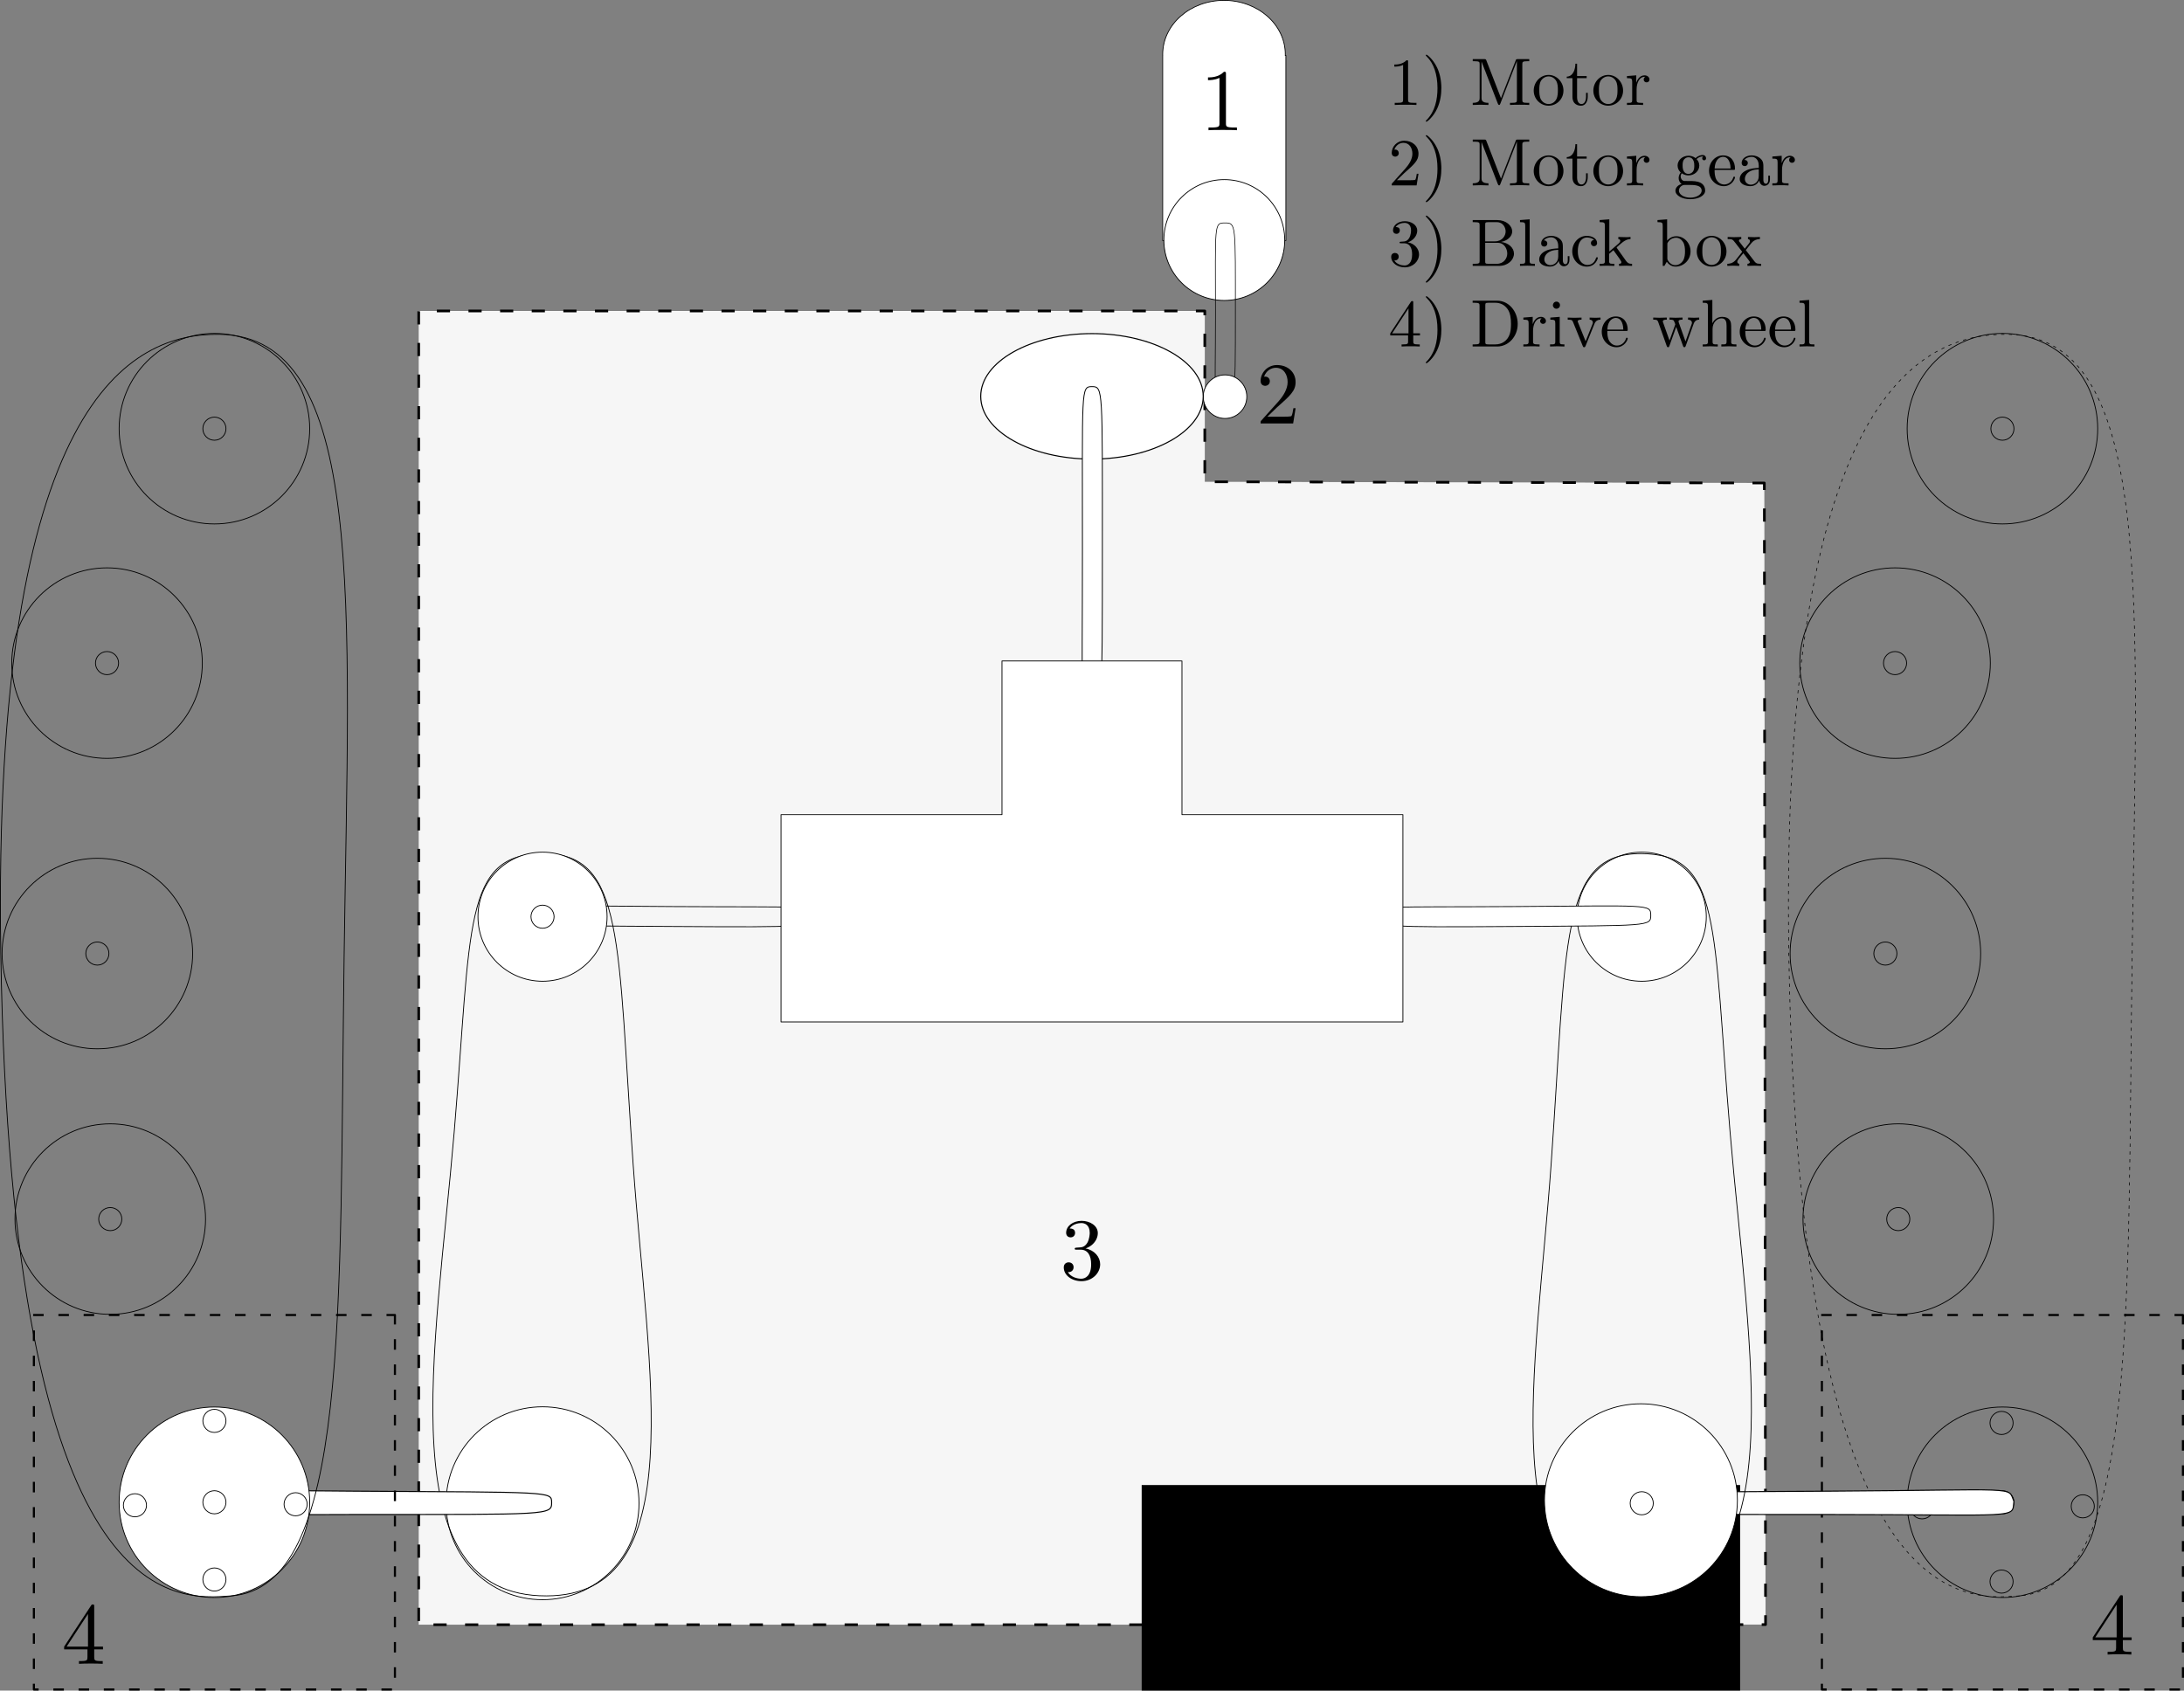 <?xml version="1.0" encoding="UTF-8" standalone="no"?>
<!-- Created with Inkscape (http://www.inkscape.org/) -->

<svg
   xmlns:dc="http://purl.org/dc/elements/1.1/"
   xmlns:cc="http://creativecommons.org/ns#"
   xmlns:rdf="http://www.w3.org/1999/02/22-rdf-syntax-ns#"
   xmlns:svg="http://www.w3.org/2000/svg"
   xmlns="http://www.w3.org/2000/svg"
   xmlns:sodipodi="http://sodipodi.sourceforge.net/DTD/sodipodi-0.dtd"
   xmlns:inkscape="http://www.inkscape.org/namespaces/inkscape"
   id="svg2"
   version="1.1"
   inkscape:version="0.91 r13725"
   xml:space="preserve"
   width="2180.084"
   height="1687.824"
   viewBox="0 0 2180.084 1687.824"
   sodipodi:docname="vehicleDescriptionDriveTrain.svg"><rect x="0" y="0" width="2180.084" height="1687.824" fill="#808080" stroke="none"/><sodipodi:namedview
     pagecolor="#ffffff"
     bordercolor="#666666"
     borderopacity="1"
     objecttolerance="10"
     gridtolerance="10"
     guidetolerance="10"
     inkscape:pageopacity="0"
     inkscape:pageshadow="2"
     inkscape:window-width="1600"
     inkscape:window-height="847"
     id="namedview4"
     showgrid="false"
     inkscape:zoom="0.29296923"
     inkscape:cx="642.33624"
     inkscape:cy="769.47206"
     inkscape:window-x="-8"
     inkscape:window-y="-8"
     inkscape:window-maximized="1"
     inkscape:current-layer="g12"
     fit-margin-top="0"
     fit-margin-left="0"
     fit-margin-right="0"
     fit-margin-bottom="0" /><defs
     id="defs6" /><g
     id="g10"
     inkscape:groupmode="layer"
     inkscape:label="vehicleDescriptionDriveTrain"
     transform="matrix(1.25,0,0,-1.25,80.388,1982.351)"><g
       id="g12"><path
         sodipodi:nodetypes="ccccccccc"
         inkscape:connector-curvature="0"
         id="path110"
         d="m 1344.628,1200.11 -446.839,0.965 0,136.455 -627.722,0 0,-1049.297 627.722,0 0,0.087 447.805,0 z"
         style="fill:#f6f6f6;fill-opacity:1;stroke:#000000;stroke-width:2.105;stroke-linecap:square;stroke-linejoin:round;stroke-miterlimit:1;stroke-dasharray:8.419, 16.838;stroke-dashoffset:0;stroke-opacity:1" /><path
         d="m 947.768,1253.07 7.422,7.211 c 10.907,9.656 15.125,13.433 15.125,20.433 0,8 -6.297,13.606 -14.843,13.606 -7.926,0 -13.114,-6.465 -13.114,-12.688 0,-3.922 3.516,-3.922 3.711,-3.922 1.207,0 3.656,0.84 3.656,3.711 0,1.825 -1.253,3.653 -3.71,3.653 -0.551,0 -0.704,0 -0.903,-0.075 1.602,4.559 5.387,7.145 9.445,7.145 6.372,0 9.391,-5.695 9.391,-11.43 0,-5.593 -3.516,-11.132 -7.351,-15.472 l -13.434,-14.985 c -0.805,-0.758 -0.805,-0.898 -0.805,-2.586 l 25.989,0 1.968,12.188 -1.758,0 c -0.351,-2.11 -0.828,-5.188 -1.531,-6.242 -0.508,-0.551 -5.117,-0.551 -6.648,-0.551 l -12.61,0 0,0 z"
         style="fill:#000000;fill-opacity:1;fill-rule:nonzero;stroke:none"
         id="path128"
         inkscape:connector-curvature="0" /><path
         d="m 802.555,588.781 0.531,0.18 0.52,0.21 0.523,0.211 0.489,0.239 0.492,0.254 0.48,0.269 0.465,0.277 0.449,0.313 0.438,0.309 0.433,0.324 0.407,0.336 0.394,0.351 0.379,0.364 0.363,0.382 0.352,0.379 0.336,0.407 0.312,0.406 0.297,0.426 0.278,0.421 0.269,0.45 0.254,0.449 0.223,0.449 0.199,0.465 0.195,0.476 0.309,0.954 0.125,0.496 0.101,0.504 0.082,0.507 0.055,0.504 0.031,0.508 0.016,0.52 c 0,5.734 -6.172,9.668 -12.891,9.668 -7.07,0 -12.382,-4.215 -12.382,-9.528 0,-2.32 1.535,-3.656 3.57,-3.656 2.164,0 3.57,1.547 3.57,3.586 0,3.484 -3.305,3.484 -4.328,3.484 2.148,3.43 6.789,4.36 9.305,4.36 2.851,0 6.718,-1.547 6.718,-7.844 0,-0.859 -0.156,-4.906 -1.968,-8 -2.094,-3.359 -4.485,-3.555 -6.211,-3.637 -0.578,-0.07 -2.25,-0.199 -2.758,-0.199 -0.547,-0.07 -1.055,-0.137 -1.055,-0.844 0,-0.758 0.508,-0.758 1.703,-0.758 l 3.063,0 c 5.765,0 8.351,-4.765 8.351,-11.652 0,-9.5 -4.836,-11.539 -7.929,-11.539 -3.008,0 -8.262,1.18 -10.696,5.316 2.434,-0.339 4.61,1.204 4.61,3.864 0,2.515 -1.883,3.906 -3.934,3.906 -1.66,0 -3.91,-0.969 -3.91,-4.062 0,-6.368 6.508,-10.977 14.156,-10.977 8.532,0 14.914,6.367 14.914,13.492 0,5.762 -4.429,11.203 -11.695,12.68 z"
         style="fill:#000000;fill-opacity:1;fill-rule:nonzero;stroke:none"
         id="path130"
         inkscape:connector-curvature="0" /><path
         d="m 5.533,268.552 0,-6.085 c 0,-2.532 -0.125,-3.29 -5.312,-3.29 l -1.477,0 0,-2.179 c 2.883,0.222 6.52,0.222 9.473,0.222 2.941,0 6.652,0 9.504,-0.222 l 0,2.179 -1.465,0 c -5.184,0 -5.324,0.758 -5.324,3.29 l 0,6.085 7.011,0 0,2.165 -7.011,0 0,31.875 c 0,1.406 0,1.816 -1.11,1.816 -0.648,0 -0.847,0 -1.41,-0.859 l -21.5,-32.832 1.981,0 17.074,26.113 0,-26.113 -19.055,0 0,-2.165 18.621,0 z"
         style="fill:#000000;fill-opacity:1;fill-rule:nonzero;stroke:none"
         id="path132"
         inkscape:connector-curvature="0" /><g
         id="g4956"
         transform="matrix(0.399,0,0,-0.399,823.034,1747.076)"><g
           word-spacing="normal"
           letter-spacing="normal"
           font-size-adjust="none"
           font-stretch="normal"
           font-weight="normal"
           font-variant="normal"
           font-style="normal"
           stroke-miterlimit="10.433"
           xml:space="preserve"
           transform="matrix(2.695,0,0,-2.695,-471.675,1708.82)"
           id="g4958"
           style="font-style:normal;font-variant:normal;font-weight:normal;font-stretch:normal;letter-spacing:normal;word-spacing:normal;text-anchor:start;fill:none;fill-opacity:1;fill-rule:evenodd;stroke:#000000;stroke-width:2.508;stroke-linecap:butt;stroke-linejoin:miter;stroke-miterlimit:10.433;stroke-dasharray:none;stroke-dashoffset:0;stroke-opacity:1"><path
             id="path4960"
             d="m 395.52,438.09 0,0.05 0,0.06 0,0.05 0,0.05 0,0.05 0,0.05 0,0.04 0,0.05 0,0.04 0,0.04 -0.01,0.04 0,0.04 0,0.04 0,0.03 0,0.04 -0.01,0.03 -0.01,0.07 0,0.06 -0.02,0.05 -0.01,0.05 -0.02,0.05 -0.02,0.04 -0.02,0.04 -0.02,0.03 -0.03,0.03 -0.03,0.03 -0.04,0.03 -0.04,0.02 -0.04,0.02 -0.03,0.01 -0.02,0.01 -0.03,0 -0.02,0.01 -0.03,0.01 -0.03,0 -0.03,0.01 -0.03,0 -0.04,0.01 -0.03,0 -0.04,0 -0.04,0.01 -0.03,0 -0.04,0 -0.05,0 -0.04,0 -0.04,0 -0.05,0.01 -0.05,0 -0.05,0 -0.05,0 -0.05,0 c -3.09,-3.19 -7.47,-3.19 -9.06,-3.19 l 0,-1.55 c 1,0 3.93,0 6.51,1.3 l 0,-25.81 c 0,-1.8 -0.14,-2.39 -4.62,-2.39 l -1.6,0 0,-1.55 c 1.75,0.16 6.08,0.16 8.07,0.16 2,0 6.32,0 8.07,-0.16 l 0,1.55 -1.59,0 c -4.48,0 -4.64,0.54 -4.64,2.39 z"
             inkscape:connector-curvature="0"
             style="fill:#000000;stroke-width:0" /><path
             id="path4962"
             d="m 420.23,418.65 0,0.37 -0.01,0.39 -0.01,0.39 -0.01,0.41 -0.04,0.84 -0.06,0.88 -0.08,0.92 -0.11,0.95 -0.13,0.97 -0.17,1.01 -0.19,1.02 -0.23,1.03 -0.27,1.05 -0.31,1.06 -0.35,1.07 -0.39,1.07 -0.21,0.53 -0.23,0.53 -0.23,0.53 -0.25,0.53 c -2.99,6.12 -7.27,9.36 -7.77,9.36 -0.3,0 -0.5,-0.19 -0.5,-0.49 0,-0.15 0,-0.25 0.94,-1.15 4.89,-4.92 7.73,-12.85 7.73,-23.27 0,-8.51 -1.84,-17.28 -8.03,-23.56 -0.64,-0.59 -0.64,-0.7 -0.64,-0.84 0,-0.3 0.2,-0.5 0.5,-0.5 0.5,0 4.97,3.39 7.92,9.71 2.53,5.47 3.13,11 3.13,15.19 z"
             inkscape:connector-curvature="0"
             style="fill:#000000;stroke-width:0" /><path
             id="path4964"
             d="m 453.71,439.14 -0.02,0.05 -0.02,0.05 -0.01,0.04 -0.02,0.05 -0.04,0.09 -0.04,0.08 -0.03,0.07 -0.04,0.07 -0.04,0.07 -0.03,0.06 -0.04,0.05 -0.03,0.05 -0.04,0.05 -0.04,0.04 -0.03,0.04 -0.04,0.04 -0.05,0.03 -0.04,0.02 -0.04,0.03 -0.05,0.02 -0.05,0.02 -0.06,0.01 -0.05,0.02 -0.06,0.01 -0.06,0.01 -0.07,0 -0.07,0.01 -0.07,0 -0.08,0.01 -0.09,0 -0.08,0 -0.1,0 -0.1,0 -0.1,0 -8.42,0 0,-1.55 1.2,0 c 3.83,0 3.92,-0.54 3.92,-2.34 l 0,-24.91 c 0,-1.34 0,-3.68 -5.12,-3.68 l 0,-1.55 c 1.75,0.05 4.19,0.16 5.83,0.16 1.64,0 4.09,-0.11 5.82,-0.16 l 0,1.55 c -5.12,0 -5.12,2.34 -5.12,3.68 l 0,26.85 0.05,0 12,-30.99 c 0.25,-0.64 0.5,-1.09 1,-1.09 0.54,0 0.7,0.41 0.89,0.95 l 12.26,31.53 0.05,0 0,-28.59 c 0,-1.8 -0.09,-2.34 -3.94,-2.34 l -1.19,0 0,-1.55 c 1.85,0.16 5.22,0.16 7.18,0.16 1.93,0 5.28,0 7.12,-0.16 l 0,1.55 -1.2,0 c -3.83,0 -3.94,0.54 -3.94,2.34 l 0,26.25 c 0,1.8 0.11,2.34 3.94,2.34 l 1.2,0 0,1.55 -8.42,0 c -1.3,0 -1.3,-0.05 -1.64,-0.95 l -10.92,-28.05 z"
             inkscape:connector-curvature="0"
             style="fill:#000000;stroke-width:0" /><path
             id="path4966"
             d="m 510.9,416.86 -0.01,0.59 -0.05,0.59 -0.07,0.58 -0.09,0.57 -0.13,0.56 -0.15,0.55 -0.17,0.54 -0.2,0.53 -0.22,0.51 -0.25,0.5 -0.26,0.49 -0.29,0.47 -0.31,0.46 -0.33,0.44 -0.35,0.43 -0.36,0.4 -0.39,0.39 -0.4,0.37 -0.42,0.35 -0.43,0.32 -0.44,0.31 -0.47,0.28 -0.47,0.26 -0.49,0.24 -0.5,0.21 -0.51,0.18 -0.52,0.16 -0.53,0.13 -0.54,0.11 -0.55,0.07 -0.55,0.05 -0.56,0.01 -0.05,-1.09 c 2.19,0 4.33,-1.1 5.62,-3.24 1.3,-2.14 1.3,-5.03 1.3,-6.92 0,-1.8 0,-4.48 -1.09,-6.67 -1.1,-2.25 -3.28,-3.69 -5.78,-3.69 l 0,0 c -2.14,0 -4.33,1.05 -5.68,3.33 -1.25,2.2 -1.25,5.23 -1.25,7.03 0,1.94 0,4.63 1.19,6.83 1.36,2.28 3.69,3.33 5.69,3.33 l 0.05,1.09 c -6.22,0 -11.07,-5.42 -11.07,-11.65 0,-6.43 5.19,-11.21 11.02,-11.21 6.03,0 11.06,4.88 11.06,11.21 z"
             inkscape:connector-curvature="0"
             style="fill:#000000;stroke-width:0" /><path
             id="path4968"
             d="m 521.02,426.12 7.12,0 0,1.55 -7.12,0 0,9.17 -1.25,0 c -0.05,-4.08 -1.55,-9.42 -6.43,-9.61 l 0,-1.11 4.24,0 0,-13.75 c 0,-6.12 4.62,-6.72 6.42,-6.72 3.53,0 4.94,3.53 4.94,6.72 l 0,2.84 -1.25,0 0,-2.73 c 0,-3.69 -1.5,-5.58 -3.35,-5.58 -3.32,0 -3.32,4.53 -3.32,5.38 z"
             inkscape:connector-curvature="0"
             style="fill:#000000;stroke-width:0" /><path
             id="path4970"
             d="m 555.18,416.86 -0.02,0.59 -0.04,0.59 -0.07,0.58 -0.1,0.57 -0.12,0.56 -0.15,0.55 -0.18,0.54 -0.2,0.53 -0.22,0.51 -0.24,0.5 -0.27,0.49 -0.29,0.47 -0.31,0.46 -0.33,0.44 -0.34,0.43 -0.37,0.4 -0.38,0.39 -0.4,0.37 -0.42,0.35 -0.43,0.32 -0.45,0.31 -0.46,0.28 -0.48,0.26 -0.48,0.24 -0.5,0.21 -0.51,0.18 -0.52,0.16 -0.54,0.13 -0.53,0.11 -0.55,0.07 -0.56,0.05 -0.56,0.01 -0.05,-1.09 c 2.19,0 4.33,-1.1 5.63,-3.24 1.29,-2.14 1.29,-5.03 1.29,-6.92 0,-1.8 0,-4.48 -1.09,-6.67 -1.09,-2.25 -3.28,-3.69 -5.78,-3.69 l 0,0 c -2.14,0 -4.33,1.05 -5.67,3.33 -1.25,2.2 -1.25,5.23 -1.25,7.03 0,1.94 0,4.63 1.19,6.83 1.35,2.28 3.68,3.33 5.68,3.33 l 0.05,1.09 c -6.22,0 -11.06,-5.42 -11.06,-11.65 0,-6.43 5.18,-11.21 11.01,-11.21 6.04,0 11.07,4.88 11.07,11.21 z"
             inkscape:connector-curvature="0"
             style="fill:#000000;stroke-width:0" /><path
             id="path4972"
             d="m 564.98,422.75 0,5.46 -6.93,-0.54 0,-1.55 c 3.49,0 3.9,-0.34 3.9,-2.78 l 0,-13.36 c 0,-2.23 -0.55,-2.23 -3.9,-2.23 l 0,-1.55 c 1.96,0.05 4.29,0.16 5.69,0.16 1.99,0 4.33,0 6.33,-0.16 l 0,1.55 -1.05,0 c -3.68,0 -3.79,0.54 -3.79,2.34 l 0,7.67 c 0,4.92 2.09,9.36 5.89,9.36 0.34,0 0.43,0 0.54,-0.05 -0.15,-0.04 -1.15,-0.64 -1.15,-1.93 0,-1.41 1.04,-2.14 2.15,-2.14 0.89,0 2.14,0.59 2.14,2.18 0,1.6 -1.54,3.03 -3.68,3.03 -3.64,0 -5.44,-3.32 -6.14,-5.46 z"
             inkscape:connector-curvature="0"
             style="fill:#000000;stroke-width:0" /><path
             id="path4974"
             d="m 387.21,350.29 5.28,5.12 c 7.76,6.88 10.76,9.56 10.76,14.55 0,5.68 -4.48,9.67 -10.56,9.67 -5.64,0 -9.33,-4.59 -9.33,-9.03 0,-2.78 2.5,-2.78 2.64,-2.78 0.86,0 2.6,0.59 2.6,2.64 0,1.29 -0.89,2.59 -2.64,2.59 -0.39,0 -0.5,0 -0.64,-0.05 1.14,3.24 3.82,5.08 6.72,5.08 4.53,0 6.68,-4.04 6.68,-8.12 0,-3.99 -2.5,-7.92 -5.23,-11.02 l -9.56,-10.65 c -0.57,-0.55 -0.57,-0.65 -0.57,-1.85 l 18.49,0 1.4,8.67 -1.25,0 c -0.25,-1.5 -0.59,-3.68 -1.09,-4.43 -0.36,-0.39 -3.64,-0.39 -4.73,-0.39 z"
             inkscape:connector-curvature="0"
             style="fill:#000000;stroke-width:0" /><path
             id="path4976"
             d="m 420.23,358.89 0,0.38 -0.01,0.38 -0.01,0.39 -0.01,0.41 -0.04,0.84 -0.06,0.88 -0.08,0.92 -0.11,0.95 -0.13,0.98 -0.17,1 -0.19,1.02 -0.23,1.04 -0.27,1.05 -0.31,1.06 -0.35,1.06 -0.39,1.07 -0.21,0.53 -0.23,0.53 -0.23,0.53 -0.25,0.53 c -2.99,6.13 -7.27,9.36 -7.77,9.36 -0.3,0 -0.5,-0.19 -0.5,-0.48 0,-0.16 0,-0.25 0.94,-1.16 4.89,-4.92 7.73,-12.84 7.73,-23.27 0,-8.51 -1.84,-17.28 -8.03,-23.56 -0.64,-0.59 -0.64,-0.7 -0.64,-0.84 0,-0.3 0.2,-0.5 0.5,-0.5 0.5,0 4.97,3.39 7.92,9.72 2.53,5.47 3.13,11 3.13,15.18 z"
             inkscape:connector-curvature="0"
             style="fill:#000000;stroke-width:0" /><path
             id="path4978"
             d="m 453.71,379.38 -0.02,0.05 -0.02,0.05 -0.01,0.05 -0.02,0.04 -0.04,0.09 -0.04,0.08 -0.03,0.08 -0.04,0.07 -0.04,0.06 -0.03,0.06 -0.04,0.06 -0.03,0.05 -0.04,0.04 -0.04,0.05 -0.03,0.03 -0.04,0.04 -0.05,0.03 -0.04,0.03 -0.04,0.02 -0.05,0.02 -0.05,0.02 -0.06,0.02 -0.05,0.01 -0.06,0.01 -0.06,0.01 -0.07,0.01 -0.07,0 -0.07,0.01 -0.08,0 -0.09,0 -0.08,0 -0.1,0 -0.1,0 -0.1,0 -8.42,0 0,-1.54 1.2,0 c 3.83,0 3.92,-0.55 3.92,-2.35 l 0,-24.9 c 0,-1.35 0,-3.69 -5.12,-3.69 l 0,-1.55 c 1.75,0.05 4.19,0.16 5.83,0.16 1.64,0 4.09,-0.11 5.82,-0.16 l 0,1.55 c -5.12,0 -5.12,2.34 -5.12,3.69 l 0,26.84 0.05,0 12,-30.98 c 0.25,-0.65 0.5,-1.1 1,-1.1 0.54,0 0.7,0.41 0.89,0.95 l 12.26,31.54 0.05,0 0,-28.6 c 0,-1.79 -0.09,-2.34 -3.94,-2.34 l -1.19,0 0,-1.55 c 1.85,0.16 5.22,0.16 7.18,0.16 1.93,0 5.28,0 7.12,-0.16 l 0,1.55 -1.2,0 c -3.83,0 -3.94,0.55 -3.94,2.34 l 0,26.25 c 0,1.8 0.11,2.35 3.94,2.35 l 1.2,0 0,1.54 -8.42,0 c -1.3,0 -1.3,-0.04 -1.64,-0.95 l -10.92,-28.05 z"
             inkscape:connector-curvature="0"
             style="fill:#000000;stroke-width:0" /><path
             id="path4980"
             d="m 510.9,357.1 -0.01,0.59 -0.05,0.59 -0.07,0.58 -0.09,0.57 -0.13,0.56 -0.15,0.55 -0.17,0.54 -0.2,0.53 -0.22,0.51 -0.25,0.51 -0.26,0.48 -0.29,0.48 -0.31,0.46 -0.33,0.44 -0.35,0.42 -0.36,0.41 -0.39,0.38 -0.4,0.37 -0.42,0.35 -0.43,0.33 -0.44,0.3 -0.47,0.28 -0.47,0.26 -0.49,0.24 -0.5,0.21 -0.51,0.18 -0.52,0.16 -0.53,0.13 -0.54,0.11 -0.55,0.07 -0.55,0.05 -0.56,0.01 -0.05,-1.09 c 2.19,0 4.33,-1.09 5.62,-3.23 1.3,-2.14 1.3,-5.04 1.3,-6.93 0,-1.79 0,-4.48 -1.09,-6.67 -1.1,-2.25 -3.28,-3.69 -5.78,-3.69 l 0,0 c -2.14,0 -4.33,1.05 -5.68,3.33 -1.25,2.21 -1.25,5.24 -1.25,7.03 0,1.94 0,4.63 1.19,6.83 1.36,2.28 3.69,3.33 5.69,3.33 l 0.05,1.09 c -6.22,0 -11.07,-5.42 -11.07,-11.65 0,-6.42 5.19,-11.21 11.02,-11.21 6.03,0 11.06,4.88 11.06,11.21 z"
             inkscape:connector-curvature="0"
             style="fill:#000000;stroke-width:0" /><path
             id="path4982"
             d="m 521.02,366.36 7.12,0 0,1.55 -7.12,0 0,9.17 -1.25,0 c -0.05,-4.08 -1.55,-9.42 -6.43,-9.61 l 0,-1.11 4.24,0 0,-13.75 c 0,-6.12 4.62,-6.72 6.42,-6.72 3.53,0 4.94,3.54 4.94,6.72 l 0,2.85 -1.25,0 0,-2.74 c 0,-3.68 -1.5,-5.58 -3.35,-5.58 -3.32,0 -3.32,4.54 -3.32,5.38 z"
             inkscape:connector-curvature="0"
             style="fill:#000000;stroke-width:0" /><path
             id="path4984"
             d="m 555.18,357.1 -0.02,0.59 -0.04,0.59 -0.07,0.58 -0.1,0.57 -0.12,0.56 -0.15,0.55 -0.18,0.54 -0.2,0.53 -0.22,0.51 -0.24,0.51 -0.27,0.48 -0.29,0.48 -0.31,0.46 -0.33,0.44 -0.34,0.42 -0.37,0.41 -0.38,0.38 -0.4,0.37 -0.42,0.35 -0.43,0.33 -0.45,0.3 -0.46,0.28 -0.48,0.26 -0.48,0.24 -0.5,0.21 -0.51,0.18 -0.52,0.16 -0.54,0.13 -0.53,0.11 -0.55,0.07 -0.56,0.05 -0.56,0.01 -0.05,-1.09 c 2.19,0 4.33,-1.09 5.63,-3.23 1.29,-2.14 1.29,-5.04 1.29,-6.93 0,-1.79 0,-4.48 -1.09,-6.67 -1.09,-2.25 -3.28,-3.69 -5.78,-3.69 l 0,0 c -2.14,0 -4.33,1.05 -5.67,3.33 -1.25,2.21 -1.25,5.24 -1.25,7.03 0,1.94 0,4.63 1.19,6.83 1.35,2.28 3.68,3.33 5.68,3.33 l 0.05,1.09 c -6.22,0 -11.06,-5.42 -11.06,-11.65 0,-6.42 5.18,-11.21 11.01,-11.21 6.04,0 11.07,4.88 11.07,11.21 z"
             inkscape:connector-curvature="0"
             style="fill:#000000;stroke-width:0" /><path
             id="path4986"
             d="m 564.98,362.99 0,5.47 -6.93,-0.55 0,-1.55 c 3.49,0 3.9,-0.34 3.9,-2.78 l 0,-13.36 c 0,-2.23 -0.55,-2.23 -3.9,-2.23 l 0,-1.55 c 1.96,0.05 4.29,0.16 5.69,0.16 1.99,0 4.33,0 6.33,-0.16 l 0,1.55 -1.05,0 c -3.68,0 -3.79,0.55 -3.79,2.34 l 0,7.67 c 0,4.93 2.09,9.36 5.89,9.36 0.34,0 0.43,0 0.54,-0.04 -0.15,-0.05 -1.15,-0.64 -1.15,-1.94 0,-1.41 1.04,-2.14 2.15,-2.14 0.89,0 2.14,0.59 2.14,2.19 0,1.59 -1.54,3.03 -3.68,3.03 -3.64,0 -5.44,-3.33 -6.14,-5.47 z"
             inkscape:connector-curvature="0"
             style="fill:#000000;stroke-width:0" /><path
             id="path4988"
             d="m 597.94,353.07 0,0.02 0,0.02 0,0.04 0,0.03 0,0.05 0.01,0.04 0,0.05 0,0.06 0.01,0.06 0.01,0.06 0.01,0.06 0.01,0.07 0.01,0.08 0.01,0.07 0.02,0.08 0.02,0.08 0.02,0.08 0.02,0.09 0.03,0.08 0.03,0.09 0.03,0.09 0.04,0.09 0.03,0.1 0.05,0.09 0.04,0.09 0.05,0.1 0.06,0.1 0.06,0.09 0.06,0.1 0.07,0.09 0.07,0.1 0.07,0.09 c 1.96,-1.39 3.99,-1.55 4.94,-1.55 l 0,1.14 c -4.34,0 -4.34,4.99 -4.34,6.14 0,1.35 0.06,2.94 0.8,4.18 0.4,0.61 1.54,2 3.54,2 4.33,0 4.33,-4.99 4.33,-6.13 0,-1.34 -0.05,-2.94 -0.8,-4.19 -0.39,-0.59 -1.54,-2 -3.53,-2 l 0,0 0,-1.14 c 4.63,0 8.06,3.44 8.06,7.28 0,1.85 -0.79,3.69 -2.03,4.83 1.78,1.69 3.58,1.94 4.49,1.94 0.09,0 0.34,0 0.5,-0.05 -0.56,-0.2 -0.8,-0.75 -0.8,-1.34 0,-0.84 0.64,-1.44 1.44,-1.44 0.5,0 1.44,0.35 1.44,1.49 0,0.84 -0.6,2.43 -2.54,2.43 -1,0 -3.18,-0.29 -5.28,-2.32 -2.09,1.64 -4.18,1.78 -5.28,1.78 -4.64,0 -8.07,-3.44 -8.07,-7.27 0,-2.19 1.09,-4.09 2.34,-5.14 -0.64,-0.73 -1.55,-2.39 -1.55,-4.12 0,-1.55 0.66,-3.44 2.21,-4.44 -3,-0.85 -4.6,-2.99 -4.6,-4.99 0,-3.57 4.94,-6.32 11.02,-6.32 l 0.04,1.14 c -5.03,0 -8.46,2.54 -8.46,5.18 0,2.3 1.88,4.14 4.09,4.29 l 2.94,0 c 4.28,0 9.85,0 9.85,-4.29 0,-2.68 -3.53,-5.18 -8.42,-5.18 l 0,0 -0.04,-1.14 c 5.87,0 11.06,2.54 11.06,6.42 0,1.75 -0.7,4.29 -3.23,5.69 -2.65,1.39 -5.54,1.39 -8.58,1.39 -1.25,0 -3.39,0 -3.74,0.04 -1.59,0.21 -2.64,1.75 -2.64,3.35 z"
             inkscape:connector-curvature="0"
             style="fill:#000000;stroke-width:0" /><path
             id="path4990"
             d="m 623.15,357.96 0.05,1.04 c 0.29,7.43 4.48,8.66 6.18,8.66 5.13,0 5.63,-6.72 5.63,-8.66 l -11.81,0 -0.05,-1.04 13.9,0 c 1.1,0 1.24,0 1.24,1.04 0,4.93 -2.69,9.75 -8.91,9.75 -5.78,0 -10.37,-5.12 -10.37,-11.36 0,-6.67 5.23,-11.5 10.97,-11.5 6.07,0 8.31,5.54 8.31,6.47 0,0.5 -0.39,0.61 -0.64,0.61 -0.45,0 -0.55,-0.29 -0.66,-0.7 -1.73,-5.13 -6.22,-5.13 -6.72,-5.13 -2.5,0 -4.48,1.49 -5.62,3.33 -1.5,2.39 -1.5,5.69 -1.5,7.49 z"
             inkscape:connector-curvature="0"
             style="fill:#000000;stroke-width:0" /><path
             id="path4992"
             d="m 656.29,350.22 0.02,-0.18 0.03,-0.19 0.04,-0.19 0.04,-0.18 0.05,-0.19 0.05,-0.18 0.06,-0.18 0.07,-0.18 0.08,-0.18 0.08,-0.17 0.09,-0.17 0.09,-0.17 0.1,-0.16 0.11,-0.16 0.11,-0.15 0.12,-0.15 0.13,-0.14 0.13,-0.14 0.14,-0.13 0.14,-0.12 0.15,-0.11 0.16,-0.11 0.16,-0.1 0.17,-0.09 0.18,-0.08 0.18,-0.07 0.19,-0.06 0.19,-0.05 0.2,-0.04 0.2,-0.03 0.21,-0.02 0.22,-0.01 c 1.03,0 4.08,0.71 4.08,4.74 l 0,2.78 -1.25,0 0,-2.78 c 0,-2.89 -1.24,-3.19 -1.8,-3.19 -1.64,0 -1.84,2.24 -1.84,2.49 l 0,9.96 c 0,2.1 0,4.04 -1.78,5.88 -1.96,1.94 -4.44,2.73 -6.83,2.73 -4.1,0 -7.53,-2.32 -7.53,-5.62 0,-1.49 1,-2.34 2.29,-2.34 1.39,0 2.3,1 2.3,2.29 0,0.6 -0.25,2.24 -2.55,2.3 1.35,1.73 3.78,2.28 5.38,2.28 2.45,0 5.28,-1.94 5.28,-6.37 l 0,-1.85 0,-1.05 0,-4.98 c 0,-4.73 -3.58,-6.42 -5.83,-6.42 -2.44,0 -4.48,1.75 -4.48,4.23 0,2.74 2.09,6.88 10.31,7.17 l 0,0 0,1.05 c -2.53,-0.14 -6.02,-0.3 -9.16,-1.8 -3.73,-1.68 -4.98,-4.28 -4.98,-6.46 0,-4.04 4.83,-5.29 7.97,-5.29 3.29,0 5.58,1.99 6.53,4.33 z"
             inkscape:connector-curvature="0"
             style="fill:#000000;stroke-width:0" /><path
             id="path4994"
             d="m 672.97,362.99 0,5.47 -6.93,-0.55 0,-1.55 c 3.49,0 3.89,-0.34 3.89,-2.78 l 0,-13.36 c 0,-2.23 -0.54,-2.23 -3.89,-2.23 l 0,-1.55 c 1.96,0.05 4.28,0.16 5.69,0.16 1.99,0 4.33,0 6.33,-0.16 l 0,1.55 -1.05,0 c -3.69,0 -3.79,0.55 -3.79,2.34 l 0,7.67 c 0,4.93 2.09,9.36 5.88,9.36 0.35,0 0.44,0 0.55,-0.04 -0.15,-0.05 -1.15,-0.64 -1.15,-1.94 0,-1.41 1.04,-2.14 2.15,-2.14 0.89,0 2.14,0.59 2.14,2.19 0,1.59 -1.54,3.03 -3.69,3.03 -3.63,0 -5.43,-3.33 -6.13,-5.47 z"
             inkscape:connector-curvature="0"
             style="fill:#000000;stroke-width:0" /><path
             id="path4996"
             d="m 395.33,304.21 0.38,0.13 0.37,0.15 0.37,0.15 0.35,0.17 0.35,0.18 0.34,0.19 0.33,0.2 0.32,0.22 0.31,0.22 0.31,0.23 0.29,0.24 0.28,0.25 0.27,0.26 0.26,0.27 0.25,0.28 0.24,0.28 0.22,0.29 0.21,0.3 0.2,0.31 0.19,0.31 0.18,0.32 0.16,0.32 0.14,0.33 0.14,0.34 0.11,0.34 0.11,0.34 0.09,0.36 0.07,0.35 0.06,0.36 0.04,0.36 0.02,0.36 0.01,0.37 c 0,4.08 -4.39,6.88 -9.17,6.88 -5.03,0 -8.81,-3 -8.81,-6.78 0,-1.64 1.09,-2.6 2.54,-2.6 1.53,0 2.53,1.1 2.53,2.55 0,2.48 -2.34,2.48 -3.07,2.48 1.53,2.44 4.82,3.1 6.62,3.1 2.03,0 4.78,-1.1 4.78,-5.58 0,-0.61 -0.11,-3.49 -1.4,-5.69 -1.49,-2.39 -3.19,-2.53 -4.43,-2.59 -0.4,-0.05 -1.59,-0.14 -1.95,-0.14 -0.39,-0.05 -0.75,-0.1 -0.75,-0.6 0,-0.54 0.36,-0.54 1.2,-0.54 l 2.19,0 c 4.1,0 5.94,-3.39 5.94,-8.28 0,-6.77 -3.44,-8.22 -5.64,-8.22 -2.14,0 -5.88,0.84 -7.61,3.78 1.73,-0.24 3.28,0.86 3.28,2.75 0,1.79 -1.34,2.78 -2.8,2.78 -1.18,0 -2.78,-0.69 -2.78,-2.89 0,-4.53 4.63,-7.81 10.07,-7.81 6.07,0 10.6,4.53 10.6,9.61 0,4.09 -3.14,7.96 -8.31,9.01 z"
             inkscape:connector-curvature="0"
             style="fill:#000000;stroke-width:0" /><path
             id="path4998"
             d="m 420.23,299.13 0,0.37 -0.01,0.39 -0.01,0.39 -0.01,0.41 -0.04,0.84 -0.06,0.88 -0.08,0.92 -0.11,0.95 -0.13,0.98 -0.17,1 -0.19,1.02 -0.23,1.03 -0.27,1.06 -0.31,1.05 -0.35,1.07 -0.39,1.07 -0.21,0.53 -0.23,0.53 -0.23,0.53 -0.25,0.53 c -2.99,6.12 -7.27,9.36 -7.77,9.36 -0.3,0 -0.5,-0.19 -0.5,-0.49 0,-0.15 0,-0.25 0.94,-1.15 4.89,-4.92 7.73,-12.85 7.73,-23.27 0,-8.51 -1.84,-17.28 -8.03,-23.56 -0.64,-0.59 -0.64,-0.7 -0.64,-0.84 0,-0.3 0.2,-0.5 0.5,-0.5 0.5,0 4.97,3.39 7.92,9.72 2.53,5.46 3.13,11 3.13,15.18 z"
             inkscape:connector-curvature="0"
             style="fill:#000000;stroke-width:0" /><path
             id="path5000"
             d="m 464.53,304.46 0.45,0.1 0.44,0.11 0.43,0.12 0.42,0.13 0.42,0.14 0.4,0.16 0.39,0.17 0.38,0.18 0.38,0.19 0.35,0.2 0.35,0.21 0.34,0.21 0.32,0.23 0.31,0.24 0.29,0.25 0.28,0.25 0.27,0.26 0.25,0.27 0.24,0.28 0.23,0.28 0.2,0.29 0.19,0.3 0.18,0.31 0.16,0.3 0.14,0.32 0.12,0.32 0.1,0.32 0.09,0.33 0.07,0.34 0.05,0.33 0.03,0.34 0.01,0.35 c 0,4.33 -4.6,8.42 -11.06,8.42 l -0.36,-1.55 c 4.84,0 6.57,-4.23 6.57,-6.87 0,-3.19 -2.43,-7.38 -7.96,-7.38 l -7.22,0 0,-1.09 9.36,0 c 4.93,0 7.03,-4.64 7.03,-7.97 0,-3.55 -2.6,-7.62 -7.72,-7.62 l 0,0 -6.24,0 c -2.34,0 -2.43,0.34 -2.43,1.98 l 0,13.61 0,1.09 0,12.25 c 0,1.66 0.09,2 2.43,2 l 6.18,0 0.36,1.55 -18.24,0 0,-1.55 1.19,0 c 3.84,0 3.94,-0.54 3.94,-2.34 l 0,-26.25 c 0,-1.8 -0.1,-2.34 -3.94,-2.34 l -1.19,0 0,-1.55 19.53,0 c 6.63,0 11.11,4.44 11.11,9.12 0,4.33 -4.09,8.07 -9.62,8.66 z"
             inkscape:connector-curvature="0"
             style="fill:#000000;stroke-width:0" /><path
             id="path5002"
             d="m 485.8,321.26 -7.17,-0.55 0,-1.55 c 3.49,0 3.89,-0.34 3.89,-2.79 l 0,-25.91 c 0,-2.23 -0.54,-2.23 -3.89,-2.23 l 0,-1.55 c 1.64,0.05 4.28,0.16 5.53,0.16 1.25,0 3.69,-0.11 5.54,-0.16 l 0,1.55 c -3.35,0 -3.9,0 -3.9,2.23 z"
             inkscape:connector-curvature="0"
             style="fill:#000000;stroke-width:0" /><path
             id="path5004"
             d="m 507.38,290.46 0.03,-0.19 0.02,-0.18 0.04,-0.19 0.04,-0.18 0.05,-0.19 0.06,-0.18 0.06,-0.18 0.07,-0.18 0.07,-0.18 0.08,-0.17 0.09,-0.17 0.1,-0.17 0.1,-0.16 0.1,-0.16 0.12,-0.15 0.12,-0.15 0.12,-0.14 0.13,-0.14 0.14,-0.13 0.15,-0.12 0.15,-0.11 0.15,-0.11 0.17,-0.1 0.17,-0.09 0.17,-0.08 0.18,-0.07 0.19,-0.06 0.19,-0.05 0.2,-0.04 0.21,-0.03 0.21,-0.02 0.21,-0.01 c 1.03,0 4.08,0.71 4.08,4.74 l 0,2.78 -1.25,0 0,-2.78 c 0,-2.89 -1.23,-3.19 -1.8,-3.19 -1.64,0 -1.84,2.23 -1.84,2.48 l 0,9.97 c 0,2.1 0,4.03 -1.78,5.88 -1.95,1.94 -4.44,2.73 -6.83,2.73 -4.09,0 -7.53,-2.33 -7.53,-5.62 0,-1.49 1,-2.35 2.3,-2.35 1.39,0 2.29,1 2.29,2.3 0,0.59 -0.25,2.23 -2.54,2.3 1.34,1.73 3.78,2.28 5.37,2.28 2.46,0 5.28,-1.94 5.28,-6.38 l 0,-1.84 0,-1.05 0,-4.98 c 0,-4.74 -3.57,-6.42 -5.82,-6.42 -2.44,0 -4.49,1.75 -4.49,4.23 0,2.74 2.09,6.88 10.31,7.17 l 0,0 0,1.05 c -2.53,-0.14 -6.01,-0.3 -9.15,-1.8 -3.74,-1.68 -4.99,-4.28 -4.99,-6.47 0,-4.03 4.83,-5.28 7.97,-5.28 3.3,0 5.58,1.99 6.53,4.33 z"
             inkscape:connector-curvature="0"
             style="fill:#000000;stroke-width:0" /><path
             id="path5006"
             d="m 521.57,297.54 0.01,0.38 0.01,0.36 0.01,0.36 0.02,0.35 0.03,0.34 0.03,0.34 0.03,0.32 0.05,0.32 0.04,0.31 0.05,0.3 0.06,0.29 0.06,0.29 0.13,0.55 0.15,0.51 0.17,0.49 0.18,0.46 0.2,0.43 0.21,0.4 0.22,0.38 0.23,0.35 0.24,0.32 0.25,0.31 0.26,0.27 0.26,0.26 0.27,0.23 0.28,0.21 0.28,0.19 0.28,0.16 0.28,0.15 0.28,0.13 0.29,0.12 0.28,0.09 0.28,0.08 0.27,0.06 0.27,0.05 0.27,0.03 0.26,0.02 0.25,0.01 c 0.44,0 3.58,-0.05 5.33,-1.85 -2.05,-0.15 -2.35,-1.64 -2.35,-2.29 0,-1.3 0.89,-2.3 2.3,-2.3 1.28,0 2.28,0.86 2.28,2.34 0,3.39 -3.78,5.33 -7.62,5.33 -6.22,0 -10.82,-5.37 -10.82,-11.54 0,-6.38 4.94,-11.32 10.72,-11.32 6.67,0 8.27,5.99 8.27,6.47 0,0.5 -0.5,0.5 -0.64,0.5 -0.46,0 -0.55,-0.19 -0.66,-0.5 -1.44,-4.62 -4.67,-5.22 -6.52,-5.22 -2.63,0 -7.03,2.14 -7.03,10.16 z"
             inkscape:connector-curvature="0"
             style="fill:#000000;stroke-width:0" /><path
             id="path5008"
             d="m 541.66,290.46 0,-0.1 0,-0.1 0,-0.19 -0.01,-0.18 -0.02,-0.17 -0.01,-0.15 -0.03,-0.14 -0.03,-0.14 -0.03,-0.12 -0.05,-0.11 -0.04,-0.11 -0.06,-0.09 -0.07,-0.09 -0.07,-0.08 -0.08,-0.07 -0.09,-0.06 -0.1,-0.05 -0.11,-0.05 -0.12,-0.05 -0.13,-0.03 -0.14,-0.04 -0.15,-0.02 -0.16,-0.02 -0.18,-0.02 -0.09,-0.01 -0.1,-0.01 -0.1,0 -0.1,-0.01 -0.11,0 -0.11,-0.01 -0.11,0 -0.12,0 -0.12,-0.01 -0.12,0 -0.13,0 -0.13,0 -0.13,0 -0.14,0 -0.14,0 -0.15,0 -0.15,0 -0.16,0 0,-1.55 c 1.66,0.05 3.99,0.16 5.44,0.16 1.49,0 3.49,-0.07 5.49,-0.16 l 0,1.55 c -3.35,0 -3.9,0 -3.9,2.23 l 0,5.14 3.19,2.74 c 3.83,-5.29 5.92,-8.07 5.92,-8.97 0,-0.94 -0.84,-1.14 -1.78,-1.14 l 0,-1.55 c 1.39,0.05 4.33,0.16 5.38,0.16 1.44,0 2.89,-0.07 4.33,-0.16 l 0,1.55 c -1.85,0 -2.94,0 -4.83,2.64 l -6.33,8.92 c -0.05,0.09 -0.3,0.39 -0.3,0.55 0,0.18 3.53,3.18 4.03,3.57 3.14,2.55 5.24,2.64 6.29,2.69 l 0,1.55 c -1.44,-0.14 -2.1,-0.14 -3.49,-0.14 -1.8,0 -4.89,0.09 -5.58,0.14 l 0,-1.55 c 0.94,-0.05 1.44,-0.59 1.44,-1.23 0,-1 -0.69,-1.6 -1.09,-1.96 l -7.03,-6.07 0,23.92 -7.18,-0.55 0,-1.55 c 3.49,0 3.89,-0.34 3.89,-2.79 z"
             inkscape:connector-curvature="0"
             style="fill:#000000;stroke-width:0" /><path
             id="path5010"
             d="m 587.9,305.46 0,15.8 -7.17,-0.55 0,-1.55 c 3.49,0 3.89,-0.34 3.89,-2.79 l 0,-29.69 1.25,0 c 0.05,0.05 0.44,0.75 1.78,3.09 0.75,-1.15 2.85,-3.64 6.53,-3.64 l -0.2,1.1 c -2.23,0 -4.03,1.2 -5.22,3.04 -0.7,1.05 -0.7,1.19 -0.7,2.08 l 0,0 0,10.27 c 0,0.95 0,1 0.54,1.79 1.94,2.8 4.69,3.19 5.88,3.19 2.25,0 4.05,-1.3 5.24,-3.19 1.29,-2.04 1.45,-4.87 1.45,-6.92 0,-1.84 -0.11,-4.83 -1.55,-7.08 -1.05,-1.54 -2.94,-3.18 -5.64,-3.18 l 0.2,-1.1 c 5.94,0 11.11,4.88 11.11,11.32 0,6.32 -4.87,11.25 -10.56,11.25 -3.88,0 -6.03,-2.35 -6.83,-3.24 z"
             inkscape:connector-curvature="0"
             style="fill:#000000;stroke-width:0" /><path
             id="path5012"
             d="m 631.97,297.34 -0.02,0.59 -0.04,0.59 -0.07,0.58 -0.1,0.57 -0.12,0.56 -0.15,0.55 -0.18,0.54 -0.19,0.53 -0.23,0.51 -0.24,0.5 -0.27,0.49 -0.29,0.48 -0.31,0.45 -0.32,0.44 -0.35,0.43 -0.37,0.4 -0.38,0.39 -0.4,0.37 -0.42,0.35 -0.43,0.32 -0.45,0.31 -0.46,0.28 -0.47,0.26 -0.49,0.24 -0.5,0.21 -0.51,0.18 -0.52,0.16 -0.53,0.13 -0.54,0.11 -0.55,0.07 -0.55,0.05 -0.57,0.01 -0.04,-1.09 c 2.18,0 4.32,-1.1 5.62,-3.24 1.3,-2.14 1.3,-5.03 1.3,-6.92 0,-1.79 0,-4.48 -1.1,-6.67 -1.09,-2.25 -3.28,-3.69 -5.78,-3.69 l 0,0 c -2.14,0 -4.32,1.05 -5.67,3.33 -1.25,2.2 -1.25,5.24 -1.25,7.03 0,1.94 0,4.63 1.19,6.83 1.36,2.28 3.69,3.33 5.69,3.33 l 0.04,1.09 c -6.22,0 -11.06,-5.42 -11.06,-11.65 0,-6.43 5.19,-11.21 11.02,-11.21 6.03,0 11.06,4.88 11.06,11.21 z"
             inkscape:connector-curvature="0"
             style="fill:#000000;stroke-width:0" /><path
             id="path5014"
             d="m 646.31,298.38 0.29,0.36 0.29,0.37 0.3,0.38 0.3,0.39 0.62,0.78 0.3,0.38 0.31,0.39 0.3,0.37 0.3,0.37 0.28,0.35 0.29,0.34 0.13,0.16 0.14,0.16 0.13,0.16 0.12,0.15 0.13,0.14 0.12,0.14 0.12,0.13 0.11,0.12 c 1.55,1.78 3.59,2.53 5.94,2.58 l 0,1.55 c -1.3,-0.1 -2.8,-0.14 -4.1,-0.14 -1.48,0 -4.12,0.09 -4.78,0.14 l 0,-1.55 c 1.05,-0.09 1.46,-0.73 1.46,-1.53 0,-0.8 -0.5,-1.45 -0.75,-1.75 l -3.1,-3.89 -3.87,5.03 c -0.46,0.5 -0.46,0.61 -0.46,0.91 0,0.75 0.75,1.18 1.74,1.23 l 0,1.55 c -1.28,-0.05 -4.58,-0.14 -5.38,-0.14 -1.04,0 -3.39,0.04 -4.73,0.14 l 0,-1.55 c 3.48,0 3.55,-0.05 5.87,-3.03 l 4.94,-6.42 -4.69,-5.94 c -2.39,-2.89 -5.32,-2.98 -6.37,-2.98 l 0,-1.55 c 1.3,0.09 2.84,0.16 4.14,0.16 1.44,0 3.53,-0.11 4.73,-0.16 l 0,1.55 c -1.09,0.14 -1.45,0.79 -1.45,1.54 0,1.1 1.45,2.74 4.49,6.33 l 3.79,-4.98 c 0.39,-0.55 1.05,-1.35 1.05,-1.64 0,-0.46 -0.45,-1.21 -1.8,-1.25 l 0,-1.55 c 1.49,0.05 4.28,0.16 5.38,0.16 1.34,0 3.29,-0.07 4.78,-0.16 l 0,1.55 c -2.69,0 -3.58,0.09 -4.74,1.54 z"
             inkscape:connector-curvature="0"
             style="fill:#000000;stroke-width:0" /><path
             id="path5016"
             d="m 395.52,235.02 0,-4.33 c 0,-1.79 -0.09,-2.34 -3.78,-2.34 l -1.05,0 0,-1.55 c 2.05,0.16 4.64,0.16 6.74,0.16 2.09,0 4.73,0 6.76,-0.16 l 0,1.55 -1.05,0 c -3.68,0 -3.78,0.55 -3.78,2.34 l 0,4.33 4.99,0 0,1.55 -4.99,0 0,22.67 c 0,1 0,1.3 -0.79,1.3 -0.46,0 -0.6,0 -1,-0.61 l -15.3,-23.36 1.41,0 12.15,18.58 0,-18.58 -12.15,0 -1.41,0 0,-1.55 z"
             inkscape:connector-curvature="0"
             style="fill:#000000;stroke-width:0" /><path
             id="path5018"
             d="m 420.23,239.25 0,0.37 -0.01,0.39 -0.01,0.39 -0.01,0.41 -0.04,0.84 -0.06,0.88 -0.08,0.92 -0.11,0.95 -0.13,0.98 -0.17,1 -0.19,1.02 -0.23,1.04 -0.27,1.05 -0.31,1.06 -0.35,1.06 -0.39,1.07 -0.21,0.53 -0.23,0.53 -0.23,0.53 -0.25,0.53 c -2.99,6.13 -7.27,9.36 -7.77,9.36 -0.3,0 -0.5,-0.19 -0.5,-0.48 0,-0.16 0,-0.25 0.94,-1.16 4.89,-4.92 7.73,-12.84 7.73,-23.27 0,-8.51 -1.84,-17.28 -8.03,-23.56 -0.64,-0.59 -0.64,-0.7 -0.64,-0.84 0,-0.3 0.2,-0.5 0.5,-0.5 0.5,0 4.97,3.39 7.92,9.72 2.53,5.47 3.13,11 3.13,15.18 z"
             inkscape:connector-curvature="0"
             style="fill:#000000;stroke-width:0" /><path
             id="path5020"
             d="m 443.46,260.83 0,-1.54 1.19,0 c 3.85,0 3.94,-0.55 3.94,-2.35 l 0,-26.25 c 0,-1.79 -0.09,-2.34 -3.94,-2.34 l -1.19,0 0,-1.55 18.24,0 -1.34,1.55 -5.05,0 c -2.33,0 -2.44,0.34 -2.44,1.98 l 0,26.96 c 0,1.65 0.11,2 2.44,2 l 4.98,0 c 3.1,0 6.53,-1.1 9.08,-4.64 2.14,-2.94 2.58,-7.22 2.58,-11.11 0,-5.54 -0.94,-8.52 -2.74,-10.96 -1,-1.34 -3.82,-4.23 -8.85,-4.23 l 1.34,-1.55 c 8.36,0 15.23,7.38 15.23,16.74 0,9.46 -6.72,17.29 -15.23,17.29 z"
             inkscape:connector-curvature="0"
             style="fill:#000000;stroke-width:0" /><path
             id="path5022"
             d="m 488.07,243.35 0,5.47 -6.93,-0.55 0,-1.55 c 3.49,0 3.9,-0.34 3.9,-2.78 l 0,-13.36 c 0,-2.23 -0.55,-2.23 -3.9,-2.23 l 0,-1.55 c 1.96,0.05 4.29,0.16 5.69,0.16 1.99,0 4.33,0 6.33,-0.16 l 0,1.55 -1.05,0 c -3.68,0 -3.79,0.55 -3.79,2.34 l 0,7.67 c 0,4.93 2.09,9.36 5.89,9.36 0.34,0 0.43,0 0.54,-0.04 -0.15,-0.05 -1.15,-0.64 -1.15,-1.94 0,-1.41 1.04,-2.14 2.15,-2.14 0.89,0 2.14,0.59 2.14,2.19 0,1.59 -1.54,3.03 -3.68,3.03 -3.64,0 -5.44,-3.33 -6.14,-5.47 z"
             inkscape:connector-curvature="0"
             style="fill:#000000;stroke-width:0" /><path
             id="path5024"
             d="m 508.13,248.82 -6.97,-0.55 0,-1.55 c 3.23,0 3.68,-0.29 3.68,-2.73 l 0,-13.41 c 0,-2.23 -0.54,-2.23 -3.89,-2.23 l 0,-1.55 c 1.6,0.05 4.28,0.16 5.49,0.16 1.75,0 3.48,-0.11 5.19,-0.16 l 0,1.55 c -3.3,0 -3.5,0.25 -3.5,2.19 z"
             inkscape:connector-curvature="0"
             style="fill:#000000;stroke-width:0" /><path
             id="path5026"
             d="m 508.33,257.49 -0.01,0.15 -0.01,0.14 -0.01,0.14 -0.03,0.14 -0.03,0.13 -0.04,0.13 -0.04,0.13 -0.05,0.12 -0.05,0.12 -0.06,0.12 -0.07,0.11 -0.07,0.1 -0.08,0.11 -0.08,0.09 -0.08,0.1 -0.09,0.09 -0.09,0.08 -0.1,0.08 -0.1,0.07 -0.11,0.07 -0.1,0.07 -0.11,0.06 -0.12,0.05 -0.11,0.05 -0.12,0.04 -0.12,0.04 -0.12,0.03 -0.13,0.03 -0.13,0.02 -0.12,0.02 -0.13,0.01 -0.13,0 c -1.55,0 -2.64,-1.34 -2.64,-2.64 0,-1.35 1.09,-2.64 2.64,-2.64 1.39,0 2.64,1.05 2.64,2.64 z"
             inkscape:connector-curvature="0"
             style="fill:#000000;stroke-width:0" /><path
             id="path5028"
             d="m 533.83,243.4 0.04,0.1 0.05,0.12 0.05,0.12 0.05,0.12 0.06,0.13 0.06,0.13 0.06,0.13 0.07,0.14 0.08,0.14 0.08,0.13 0.09,0.14 0.09,0.14 0.1,0.13 0.11,0.14 0.12,0.13 0.12,0.13 0.13,0.13 0.14,0.12 0.15,0.12 0.16,0.11 0.17,0.11 0.18,0.1 0.19,0.1 0.2,0.08 0.21,0.08 0.22,0.08 0.24,0.06 0.25,0.05 0.26,0.05 0.13,0.02 0.14,0.01 0.14,0.01 0.15,0.01 0.15,0.01 0.15,0 0,1.55 c -1.15,-0.09 -2.59,-0.14 -3.73,-0.14 -1.21,0 -3.5,0.09 -4.35,0.14 l 0,-1.55 c 1.85,-0.04 2.39,-1.18 2.39,-2.14 0,-0.43 -0.09,-0.64 -0.29,-1.18 l -5.08,-12.71 -5.58,13.89 c -0.3,0.66 -0.3,0.75 -0.3,0.86 0,1.28 1.94,1.28 2.83,1.28 l 0,1.55 c -1.48,-0.05 -4.28,-0.14 -5.42,-0.14 -1.34,0 -3.34,0.05 -4.83,0.14 l 0,-1.55 c 3.13,0 3.33,-0.29 3.99,-1.84 l 7.17,-17.67 c 0.3,-0.71 0.39,-0.96 1.05,-0.96 0.64,0 0.84,0.46 1.04,0.96 z"
             inkscape:connector-curvature="0"
             style="fill:#000000;stroke-width:0" /><path
             id="path5030"
             d="m 543.48,238.32 0.04,1.04 c 0.3,7.43 4.49,8.66 6.19,8.66 5.13,0 5.63,-6.72 5.63,-8.66 l -11.82,0 -0.04,-1.04 13.9,0 c 1.1,0 1.24,0 1.24,1.04 0,4.93 -2.69,9.75 -8.91,9.75 -5.78,0 -10.37,-5.12 -10.37,-11.36 0,-6.67 5.23,-11.5 10.96,-11.5 6.08,0 8.32,5.54 8.32,6.47 0,0.5 -0.39,0.61 -0.64,0.61 -0.46,0 -0.55,-0.29 -0.66,-0.7 -1.73,-5.13 -6.22,-5.13 -6.72,-5.13 -2.5,0 -4.48,1.49 -5.62,3.33 -1.5,2.39 -1.5,5.69 -1.5,7.49 z"
             inkscape:connector-curvature="0"
             style="fill:#000000;stroke-width:0" /><path
             id="path5032"
             d="m 607.55,243.54 0.08,0.22 0.09,0.22 0.09,0.21 0.1,0.2 0.1,0.19 0.1,0.17 0.11,0.17 0.11,0.16 0.11,0.15 0.12,0.14 0.12,0.14 0.12,0.12 0.13,0.12 0.12,0.1 0.14,0.11 0.13,0.09 0.13,0.09 0.14,0.07 0.14,0.08 0.15,0.06 0.14,0.06 0.15,0.06 0.15,0.04 0.15,0.05 0.15,0.03 0.15,0.04 0.16,0.02 0.16,0.03 0.16,0.01 0.16,0.02 0.16,0.01 0.16,0 0,1.55 c -1.1,-0.09 -2.54,-0.14 -3.64,-0.14 -1.45,0 -3.68,0.09 -4.64,0.14 l 0,-1.55 c 1.8,-0.04 2.89,-0.93 2.89,-2.39 0,-0.29 0,-0.39 -0.25,-1.04 l -4.53,-12.75 -4.93,13.9 c -0.19,0.6 -0.25,0.69 -0.25,0.94 0,1.34 1.95,1.34 2.95,1.34 l 0,1.55 c -1.45,-0.05 -3.99,-0.14 -5.19,-0.14 -1.5,0 -2.94,0.05 -4.44,0.14 l 0,-1.55 c 1.85,0 2.64,-0.09 3.14,-0.73 0.25,-0.31 0.8,-1.8 1.14,-2.75 l -4.28,-12.05 -4.73,13.3 c -0.25,0.59 -0.25,0.7 -0.25,0.89 0,1.34 1.95,1.34 2.94,1.34 l 0,1.55 c -1.49,-0.05 -4.28,-0.14 -5.43,-0.14 -0.2,0 -2.84,0.05 -4.64,0.14 l 0,-1.55 c 2.5,0 3.1,-0.14 3.69,-1.73 l 6.28,-17.64 c 0.25,-0.7 0.41,-1.1 1.05,-1.1 0.66,0 0.75,0.3 1,1 l 5.03,14.1 5.08,-14.14 c 0.2,-0.56 0.34,-0.96 1,-0.96 0.64,0 0.8,0.46 1,0.96 z"
             inkscape:connector-curvature="0"
             style="fill:#000000;stroke-width:0" /><path
             id="path5034"
             d="m 618.19,230.58 0,-0.1 0,-0.1 -0.01,-0.19 -0.01,-0.18 -0.01,-0.17 -0.02,-0.15 -0.02,-0.14 -0.03,-0.14 -0.04,-0.12 -0.04,-0.11 -0.05,-0.11 -0.06,-0.09 -0.06,-0.09 -0.07,-0.07 -0.08,-0.07 -0.09,-0.07 -0.1,-0.05 -0.11,-0.05 -0.12,-0.04 -0.13,-0.04 -0.14,-0.03 -0.15,-0.03 -0.17,-0.02 -0.18,-0.02 -0.09,-0.01 -0.09,-0.01 -0.1,0 -0.11,-0.01 -0.1,0 -0.11,-0.01 -0.12,0 -0.11,0 -0.12,-0.01 -0.13,0 -0.12,0 -0.13,0 -0.14,0 -0.14,0 -0.14,0 -0.15,0 -0.15,0 -0.15,0 0,-1.55 c 1.75,0.05 4.28,0.16 5.62,0.16 1.3,0 3.89,-0.11 5.58,-0.16 l 0,1.55 c -3.33,0 -3.87,0 -3.87,2.23 l 0,9.17 c 0,5.19 3.53,7.97 6.71,7.97 3.14,0 3.69,-2.68 3.69,-5.53 l 0,-11.61 c 0,-2.23 -0.55,-2.23 -3.89,-2.23 l 0,-1.55 c 1.75,0.05 4.3,0.16 5.64,0.16 1.3,0 3.88,-0.11 5.58,-0.16 l 0,1.55 c -2.59,0 -3.84,0 -3.89,1.5 l 0,9.51 c 0,4.29 0,5.83 -1.55,7.61 -0.69,0.86 -2.34,1.85 -5.22,1.85 -4.18,0 -6.39,-2.99 -7.23,-4.88 l 0,17.44 -7.17,-0.55 0,-1.54 c 3.48,0 3.89,-0.35 3.89,-2.8 z"
             inkscape:connector-curvature="0"
             style="fill:#000000;stroke-width:0" /><path
             id="path5036"
             d="m 645.95,238.32 0.05,1.04 c 0.3,7.43 4.48,8.66 6.19,8.66 5.12,0 5.62,-6.72 5.62,-8.66 l -11.81,0 -0.05,-1.04 13.91,0 c 1.09,0 1.23,0 1.23,1.04 0,4.93 -2.68,9.75 -8.9,9.75 -5.78,0 -10.38,-5.12 -10.38,-11.36 0,-6.67 5.24,-11.5 10.97,-11.5 6.08,0 8.31,5.54 8.31,6.47 0,0.5 -0.39,0.61 -0.64,0.61 -0.45,0 -0.54,-0.29 -0.65,-0.7 -1.74,-5.13 -6.22,-5.13 -6.72,-5.13 -2.5,0 -4.49,1.49 -5.63,3.33 -1.5,2.39 -1.5,5.69 -1.5,7.49 z"
             inkscape:connector-curvature="0"
             style="fill:#000000;stroke-width:0" /><path
             id="path5038"
             d="m 668.03,238.32 0.05,1.04 c 0.3,7.43 4.48,8.66 6.19,8.66 5.12,0 5.62,-6.72 5.62,-8.66 l -11.81,0 -0.05,-1.04 13.91,0 c 1.09,0 1.23,0 1.23,1.04 0,4.93 -2.69,9.75 -8.9,9.75 -5.79,0 -10.38,-5.12 -10.38,-11.36 0,-6.67 5.24,-11.5 10.97,-11.5 6.08,0 8.31,5.54 8.31,6.47 0,0.5 -0.39,0.61 -0.64,0.61 -0.45,0 -0.55,-0.29 -0.65,-0.7 -1.74,-5.13 -6.22,-5.13 -6.72,-5.13 -2.5,0 -4.49,1.49 -5.63,3.33 -1.5,2.39 -1.5,5.69 -1.5,7.49 z"
             inkscape:connector-curvature="0"
             style="fill:#000000;stroke-width:0" /><path
             id="path5040"
             d="m 693.39,261.38 -7.17,-0.55 0,-1.54 c 3.48,0 3.89,-0.35 3.89,-2.8 l 0,-25.91 c 0,-2.23 -0.55,-2.23 -3.89,-2.23 l 0,-1.55 c 1.64,0.05 4.28,0.16 5.53,0.16 1.25,0 3.69,-0.11 5.53,-0.16 l 0,1.55 c -3.34,0 -3.89,0 -3.89,2.23 z"
             inkscape:connector-curvature="0"
             style="fill:#000000;stroke-width:0" /></g></g><path
         d="m 1470.597,372.731 c -5.098,0 -9.23,4.129 -9.23,9.231 0,5.101 4.132,9.23 9.23,9.23 5.098,0 9.234,-4.129 9.234,-9.23 0,-5.102 -4.136,-9.231 -9.234,-9.231 z"
         style="fill:none;stroke:#000000;stroke-width:0.644;stroke-linecap:square;stroke-linejoin:round;stroke-miterlimit:1;stroke-dasharray:none;stroke-opacity:1"
         id="path14"
         inkscape:connector-curvature="0" /><path
         d="m 962.539,1541.583 -0.477,0 c 0.012,0.293 0.023,0.578 0.023,0.871 0,23.809 -21.914,43.121 -48.949,43.121 -27.035,0 -48.949,-19.312 -48.949,-43.121 0,-0.293 0.019,-0.578 0.023,-0.871 l -0.023,0 0,-147.801 98.352,0 0,147.801 z"
         style="fill:#ffffff;fill-opacity:1;fill-rule:nonzero;stroke:#000000;stroke-width:0.612;stroke-linecap:butt;stroke-linejoin:miter;stroke-miterlimit:4;stroke-dasharray:none;stroke-opacity:1"
         id="path16"
         inkscape:connector-curvature="0" /><path
         d="m 913.367,1345.899 c -26.657,0 -48.266,21.61 -48.266,48.262 0,26.656 21.609,48.266 48.266,48.266 26.652,0 48.261,-21.61 48.261,-48.266 0,-26.652 -21.609,-48.262 -48.261,-48.262 z"
         style="fill:#ffffff;fill-opacity:1;fill-rule:nonzero;stroke:#000000;stroke-width:0.644;stroke-linecap:butt;stroke-linejoin:miter;stroke-miterlimit:4;stroke-dasharray:none;stroke-opacity:1"
         id="path18"
         inkscape:connector-curvature="0" /><path
         inkscape:connector-curvature="0"
         id="path22"
         style="fill:none;stroke:#000000;stroke-width:0.283;stroke-linecap:butt;stroke-linejoin:miter;stroke-miterlimit:4;stroke-dasharray:none;stroke-opacity:1"
         d="m 913.367,1262.29 c -3.899,0 -7.055,3.149 -7.055,7.032 0,3.882 3.156,7.031 7.055,7.031 3.894,0 7.05,-3.149 7.05,-7.031 0,-3.883 -3.156,-7.032 -7.05,-7.032 z" /><path
         d="m 913.105,1262.774 c -8.926,0 -6.785,0.247 -6.785,72.258 0,72.016 -1.309,72.805 7.609,72.805 8.926,0 8.301,-0.789 8.301,-72.805 0,-72.011 -0.207,-72.258 -9.125,-72.258 z"
         style="fill:none;stroke:#000000;stroke-width:0.521;stroke-linecap:square;stroke-linejoin:round;stroke-miterlimit:1;stroke-dasharray:none;stroke-opacity:1"
         id="path24"
         inkscape:connector-curvature="0" /><path
         d="m 913.956,1251.657 c -9.609,0 -17.398,7.789 -17.398,17.399 0,9.609 7.789,17.398 17.398,17.398 9.61,0 17.399,-7.789 17.399,-17.398 0,-9.61 -7.789,-17.399 -17.399,-17.399 z"
         style="fill:#ffffff;fill-opacity:1;fill-rule:nonzero;stroke:#000000;stroke-width:0.644;stroke-linecap:square;stroke-linejoin:round;stroke-miterlimit:1;stroke-dasharray:none;stroke-opacity:1"
         id="path26"
         inkscape:connector-curvature="0" /><path
         d="m 807.703,1261.841 c -4.129,0 -7.481,3.347 -7.481,7.48 0,4.129 3.352,7.481 7.481,7.481 4.128,0 7.48,-3.352 7.48,-7.481 0,-4.133 -3.352,-7.48 -7.48,-7.48 z"
         style="fill:none;stroke:#000000;stroke-width:0.568;stroke-linecap:square;stroke-linejoin:round;stroke-miterlimit:1;stroke-dasharray:none;stroke-opacity:1"
         id="path28"
         inkscape:connector-curvature="0" /><path
         inkscape:connector-curvature="0"
         id="path32"
         style="fill:#ffffff;fill-opacity:1;stroke:#000000;stroke-width:0.857;stroke-linecap:butt;stroke-linejoin:miter;stroke-miterlimit:4;stroke-dasharray:none;stroke-opacity:1"
         d="m 807.703,1219.22 c -49.063,0 -88.84,22.429 -88.84,50.101 0,27.672 39.777,50.102 88.84,50.102 49.062,0 88.839,-22.43 88.839,-50.102 0,-27.672 -39.777,-50.101 -88.839,-50.101 z" /><path
         inkscape:connector-curvature="0"
         id="path36"
         style="fill:#ffffff;fill-opacity:1;fill-rule:nonzero;stroke:#000000;stroke-width:0.695;stroke-linecap:square;stroke-linejoin:round;stroke-miterlimit:1;stroke-dasharray:none;stroke-opacity:1"
         d="m 806.874,1018.915 c -8.922,0 -6.785,0.438 -6.785,128.594 0,128.156 -1.308,129.562 7.617,129.562 8.917,0 8.293,-1.406 8.293,-129.562 0,-128.156 -0.203,-128.594 -9.126,-128.594 z" /><path
         d="m 1246.722,378.169 c -3.902,0 -7.066,3.164 -7.066,7.066 0,3.903 3.164,7.063 7.066,7.063 3.902,0 7.063,-3.16 7.063,-7.063 0,-3.902 -3.161,-7.066 -7.063,-7.066 z"
         style="fill:none;stroke:#000000;stroke-width:0.348;stroke-linecap:square;stroke-linejoin:round;stroke-miterlimit:1;stroke-dasharray:none;stroke-opacity:1"
         id="path38"
         inkscape:connector-curvature="0" /><path
         d="m 1246.722,802.157 c -28.473,0 -51.555,23.078 -51.555,51.555 0,28.469 23.082,51.551 51.555,51.551 28.469,0 51.551,-23.082 51.551,-51.551 0,-28.477 -23.082,-51.555 -51.551,-51.555 z"
         style="fill:#ffffff;fill-opacity:1;stroke:#000000;stroke-width:0.644;stroke-linecap:square;stroke-linejoin:round;stroke-miterlimit:1;stroke-dasharray:none;stroke-opacity:1"
         id="path40"
         inkscape:connector-curvature="0" /><path
         d="m 1534.757,309.942 c -42.015,0 -76.078,34.059 -76.078,76.079 0,42.019 34.063,76.082 76.078,76.082 42.02,0 76.086,-34.063 76.086,-76.082 0,-42.02 -34.066,-76.079 -76.086,-76.079 z"
         style="fill:none;stroke:#000000;stroke-width:0.644;stroke-linecap:square;stroke-linejoin:round;stroke-miterlimit:1;stroke-dasharray:none;stroke-opacity:1"
         id="path42"
         inkscape:connector-curvature="0" /><path
         d="m 1451.585,536.114 c -42.015,0 -76.082,34.063 -76.082,76.082 0,42.016 34.067,76.082 76.082,76.082 42.02,0 76.082,-34.066 76.082,-76.082 0,-42.019 -34.062,-76.082 -76.082,-76.082 z"
         style="fill:none;stroke:#000000;stroke-width:0.644;stroke-linecap:square;stroke-linejoin:round;stroke-miterlimit:1;stroke-dasharray:none;stroke-opacity:1"
         id="path44"
         inkscape:connector-curvature="0" /><path
         d="m 1441.292,748.2 c -42.019,0 -76.086,34.067 -76.086,76.086 0,42.016 34.067,76.078 76.086,76.078 42.016,0 76.079,-34.062 76.079,-76.078 0,-42.019 -34.063,-76.086 -76.079,-76.086 z"
         style="fill:none;stroke:#000000;stroke-width:0.644;stroke-linecap:square;stroke-linejoin:round;stroke-miterlimit:1;stroke-dasharray:none;stroke-opacity:1"
         id="path46"
         inkscape:connector-curvature="0" /><path
         d="m 1449.011,980.177 c -42.019,0 -76.078,34.058 -76.078,76.078 0,42.019 34.059,76.082 76.078,76.082 42.02,0 76.082,-34.063 76.082,-76.082 0,-42.02 -34.062,-76.078 -76.082,-76.078 z"
         style="fill:none;stroke:#000000;stroke-width:0.644;stroke-linecap:square;stroke-linejoin:round;stroke-miterlimit:1;stroke-dasharray:none;stroke-opacity:1"
         id="path48"
         inkscape:connector-curvature="0" /><path
         d="m 1534.757,1167.407 c -42.015,0 -76.078,34.067 -76.078,76.082 0,42.02 34.063,76.086 76.078,76.086 42.02,0 76.086,-34.066 76.086,-76.086 0,-42.015 -34.066,-76.082 -76.086,-76.082 z"
         style="fill:none;stroke:#000000;stroke-width:0.644;stroke-linecap:square;stroke-linejoin:round;stroke-miterlimit:1;stroke-dasharray:none;stroke-opacity:1"
         id="path50"
         inkscape:connector-curvature="0" /><path
         d="m 1534.757,1234.259 c -5.097,0 -9.23,4.133 -9.23,9.23 0,5.102 4.133,9.231 9.23,9.231 5.098,0 9.231,-4.129 9.231,-9.231 0,-5.097 -4.133,-9.23 -9.231,-9.23 z"
         style="fill:none;stroke:#000000;stroke-width:0.644;stroke-linecap:square;stroke-linejoin:round;stroke-miterlimit:1;stroke-dasharray:none;stroke-opacity:1"
         id="path52"
         inkscape:connector-curvature="0" /><path
         d="m 1449.011,1047.024 c -5.097,0 -9.23,4.133 -9.23,9.231 0,5.101 4.133,9.234 9.23,9.234 5.102,0 9.235,-4.133 9.235,-9.234 0,-5.098 -4.133,-9.231 -9.235,-9.231 z"
         style="fill:none;stroke:#000000;stroke-width:0.644;stroke-linecap:square;stroke-linejoin:round;stroke-miterlimit:1;stroke-dasharray:none;stroke-opacity:1"
         id="path54"
         inkscape:connector-curvature="0" /><path
         d="m 1441.292,815.052 c -5.101,0 -9.23,4.133 -9.23,9.234 0,5.094 4.129,9.231 9.23,9.231 5.094,0 9.231,-4.137 9.231,-9.231 0,-5.101 -4.137,-9.234 -9.231,-9.234 z"
         style="fill:none;stroke:#000000;stroke-width:0.644;stroke-linecap:square;stroke-linejoin:round;stroke-miterlimit:1;stroke-dasharray:none;stroke-opacity:1"
         id="path56"
         inkscape:connector-curvature="0" /><path
         d="m 1451.585,602.966 c -5.097,0 -9.23,4.133 -9.23,9.23 0,5.098 4.133,9.231 9.23,9.231 5.098,0 9.231,-4.133 9.231,-9.231 0,-5.097 -4.133,-9.23 -9.231,-9.23 z"
         style="fill:none;stroke:#000000;stroke-width:0.644;stroke-linecap:square;stroke-linejoin:round;stroke-miterlimit:1;stroke-dasharray:none;stroke-opacity:1"
         id="path58"
         inkscape:connector-curvature="0" /><path
         d="m 1534.757,376.79 c -5.097,0 -9.23,4.133 -9.23,9.231 0,5.101 4.133,9.234 9.23,9.234 5.098,0 9.231,-4.133 9.231,-9.234 0,-5.098 -4.133,-9.231 -9.231,-9.231 z"
         style="fill:none;stroke:#000000;stroke-width:0.644;stroke-linecap:square;stroke-linejoin:round;stroke-miterlimit:1;stroke-dasharray:none;stroke-opacity:1"
         id="path60"
         inkscape:connector-curvature="0" /><path
         d="m 368.937,378.169 c 3.898,0 7.062,3.164 7.062,7.066 0,3.903 -3.164,7.063 -7.062,7.063 -3.902,0 -7.066,-3.16 -7.066,-7.063 0,-3.902 3.164,-7.066 7.066,-7.066 z"
         style="fill:none;stroke:#000000;stroke-width:0.348;stroke-linecap:square;stroke-linejoin:round;stroke-miterlimit:1;stroke-dasharray:none;stroke-opacity:1"
         id="path62"
         inkscape:connector-curvature="0" /><path
         d="m 368.937,308.196 c 42.543,0 77.031,34.492 77.031,77.039 0,42.543 -34.488,77.036 -77.031,77.036 -42.547,0 -77.035,-34.493 -77.035,-77.036 0,-42.547 34.488,-77.039 77.035,-77.039 z"
         style="fill:#ffffff;fill-opacity:1;stroke:#000000;stroke-width:0.644;stroke-linecap:square;stroke-linejoin:round;stroke-miterlimit:1;stroke-dasharray:none;stroke-opacity:1"
         id="path64"
         inkscape:connector-curvature="0" /><path
         d="m 372.187,311.243 c 116.469,0.36 80.93,178.563 69.125,344.461 -12.668,178 -6.766,248.383 -71.469,248.383 -64.711,0 -57.504,-56.895 -71.472,-222.609 -14.758,-175.063 -52.829,-370.633 73.816,-370.235 z"
         style="fill:none;stroke:#000000;stroke-width:0.644;stroke-linecap:square;stroke-linejoin:round;stroke-miterlimit:1;stroke-dasharray:none;stroke-opacity:1"
         id="path66"
         inkscape:connector-curvature="0" /><path
         d="m 376.203,386.106 c -0.106,8.551 -0.653,7.864 -156.231,8.782 -155.754,0.925 -142.894,4.129 -148.23,-8.082 1.558,-14.149 -7.262,-10.661 148.086,-10.567 155.761,0.094 156.503,-0.687 156.375,9.867 z"
         style="fill:#ffffff;fill-opacity:1;fill-rule:nonzero;stroke:#000000;stroke-width:0.83;stroke-linecap:square;stroke-linejoin:round;stroke-miterlimit:1;stroke-dasharray:none;stroke-opacity:1"
         id="path68"
         inkscape:connector-curvature="0" /><path
         inkscape:connector-curvature="0"
         id="path72"
         style="fill:none;stroke:#000000;stroke-width:0.644;stroke-linecap:square;stroke-linejoin:round;stroke-miterlimit:1;stroke-dasharray:none;stroke-opacity:1"
         d="m 583.023,854.325 c 0.055,8.922 -0.332,6.782 -110.191,7.488 -109.864,0.707 -111.055,2.027 -111.114,-6.895 -0.054,-8.921 1.149,-8.304 111.012,-9.011 109.859,-0.707 110.238,-0.504 110.293,8.417 z" /><path
         d="m 106.91,309.942 c -42.02,0 -76.082,34.059 -76.082,76.079 0,42.019 34.062,76.082 76.082,76.082 42.015,0 76.082,-34.063 76.082,-76.082 0,-42.02 -34.067,-76.079 -76.082,-76.079 z"
         style="fill:#ffffff;fill-opacity:1;fill-rule:nonzero;stroke:#000000;stroke-width:0.644;stroke-linecap:square;stroke-linejoin:round;stroke-miterlimit:1;stroke-dasharray:none;stroke-opacity:1"
         id="path74"
         inkscape:connector-curvature="0" /><path
         d="m 23.738,536.114 c -42.02,0 -76.082,34.063 -76.082,76.078 0,42.02 34.062,76.086 76.082,76.086 42.015,0 76.082,-34.066 76.082,-76.086 0,-42.015 -34.067,-76.078 -76.082,-76.078 z"
         style="fill:none;stroke:#000000;stroke-width:0.644;stroke-linecap:square;stroke-linejoin:round;stroke-miterlimit:1;stroke-dasharray:none;stroke-opacity:1"
         id="path76"
         inkscape:connector-curvature="0" /><path
         d="m 13.441,748.2 c -42.02,0 -76.082,34.067 -76.082,76.086 0,42.016 34.062,76.078 76.082,76.078 42.019,0 76.082,-34.062 76.082,-76.078 0,-42.019 -34.063,-76.086 -76.082,-76.086 z"
         style="fill:none;stroke:#000000;stroke-width:0.644;stroke-linecap:square;stroke-linejoin:round;stroke-miterlimit:1;stroke-dasharray:none;stroke-opacity:1"
         id="path78"
         inkscape:connector-curvature="0" /><path
         d="m 21.16,980.173 c -42.016,0 -76.079,34.062 -76.079,76.082 0,42.019 34.063,76.082 76.079,76.082 42.019,0 76.086,-34.063 76.086,-76.082 0,-42.02 -34.067,-76.082 -76.086,-76.082 z"
         style="fill:none;stroke:#000000;stroke-width:0.644;stroke-linecap:square;stroke-linejoin:round;stroke-miterlimit:1;stroke-dasharray:none;stroke-opacity:1"
         id="path80"
         inkscape:connector-curvature="0" /><path
         d="m 106.91,1167.407 c -42.02,0 -76.082,34.063 -76.082,76.082 0,42.02 34.062,76.086 76.082,76.086 42.015,0 76.082,-34.066 76.082,-76.086 0,-42.019 -34.067,-76.082 -76.082,-76.082 z"
         style="fill:none;stroke:#000000;stroke-width:0.644;stroke-linecap:square;stroke-linejoin:round;stroke-miterlimit:1;stroke-dasharray:none;stroke-opacity:1"
         id="path82"
         inkscape:connector-curvature="0" /><path
         d="m 120.273,311.243 c -42.813,-3.055 -175.524,-18.293 -183.945,513.172 -7.032,443.801 104.765,495.391 174.574,494.434 117.73,-1.618 103.492,-214.02 99.59,-496.774 -3.946,-285.566 4.656,-504.066 -90.219,-510.832 z"
         style="fill:none;stroke:#000000;stroke-width:0.644;stroke-linecap:square;stroke-linejoin:round;stroke-miterlimit:1;stroke-dasharray:none;stroke-opacity:1"
         id="path84"
         inkscape:connector-curvature="0" /><path
         d="m 106.91,1234.259 c -5.098,0 -9.231,4.133 -9.231,9.23 0,5.102 4.133,9.231 9.231,9.231 5.097,0 9.23,-4.129 9.23,-9.231 0,-5.097 -4.133,-9.23 -9.23,-9.23 z"
         style="fill:none;stroke:#000000;stroke-width:0.644;stroke-linecap:square;stroke-linejoin:round;stroke-miterlimit:1;stroke-dasharray:none;stroke-opacity:1"
         id="path86"
         inkscape:connector-curvature="0" /><path
         d="m 21.16,1047.024 c -5.094,0 -9.231,4.133 -9.231,9.231 0,5.098 4.137,9.234 9.231,9.234 5.101,0 9.234,-4.136 9.234,-9.234 0,-5.098 -4.133,-9.231 -9.234,-9.231 z"
         style="fill:none;stroke:#000000;stroke-width:0.644;stroke-linecap:square;stroke-linejoin:round;stroke-miterlimit:1;stroke-dasharray:none;stroke-opacity:1"
         id="path88"
         inkscape:connector-curvature="0" /><path
         d="m 13.441,815.052 c -5.102,0 -9.231,4.133 -9.231,9.234 0,5.094 4.129,9.231 9.231,9.231 5.098,0 9.23,-4.137 9.23,-9.231 0,-5.101 -4.132,-9.234 -9.23,-9.234 z"
         style="fill:none;stroke:#000000;stroke-width:0.644;stroke-linecap:square;stroke-linejoin:round;stroke-miterlimit:1;stroke-dasharray:none;stroke-opacity:1"
         id="path90"
         inkscape:connector-curvature="0" /><path
         d="m 23.738,602.962 c -5.102,0 -9.231,4.137 -9.231,9.23 0,5.102 4.129,9.235 9.231,9.235 5.097,0 9.23,-4.133 9.23,-9.235 0,-5.093 -4.133,-9.23 -9.23,-9.23 z"
         style="fill:none;stroke:#000000;stroke-width:0.644;stroke-linecap:square;stroke-linejoin:round;stroke-miterlimit:1;stroke-dasharray:none;stroke-opacity:1"
         id="path92"
         inkscape:connector-curvature="0" /><path
         d="m 106.91,376.79 c -5.098,0 -9.231,4.133 -9.231,9.231 0,5.101 4.133,9.234 9.231,9.234 5.097,0 9.23,-4.133 9.23,-9.234 0,-5.098 -4.133,-9.231 -9.23,-9.231 z"
         style="fill:none;stroke:#000000;stroke-width:0.644;stroke-linecap:square;stroke-linejoin:round;stroke-miterlimit:1;stroke-dasharray:none;stroke-opacity:1"
         id="path94"
         inkscape:connector-curvature="0" /><path
         d="m 1548.124,311.243 c -42.82,-3.055 -175.527,-18.293 -183.949,513.176 -7.031,443.797 104.766,495.387 174.574,494.43 117.731,-1.618 103.497,-214.02 99.59,-496.774 -3.941,-285.566 4.66,-504.066 -90.215,-510.832 z"
         style="fill:none;stroke:#000000;stroke-width:0.515;stroke-linecap:square;stroke-linejoin:round;stroke-miterlimit:1;stroke-dasharray:2.059, 4.118;stroke-dashoffset:0;stroke-opacity:1"
         id="path112"
         inkscape:connector-curvature="0" /><path
         d="m 251.07,535.587 0,-299.125 -288.316,0 0,299.125 288.316,0 z"
         style="fill:none;stroke:#000000;stroke-width:1.68;stroke-linecap:square;stroke-linejoin:round;stroke-miterlimit:1;stroke-dasharray:6.718, 13.437;stroke-dashoffset:0;stroke-opacity:1"
         id="path116"
         inkscape:connector-curvature="0" /><path
         d="m 368.937,802.157 c 28.469,0 51.547,23.078 51.547,51.551 0,28.473 -23.078,51.555 -51.547,51.555 -28.473,0 -51.555,-23.082 -51.555,-51.555 0,-28.473 23.082,-51.551 51.555,-51.551 z"
         style="fill:#ffffff;fill-opacity:1;fill-rule:nonzero;stroke:#000000;stroke-width:0.644;stroke-linecap:square;stroke-linejoin:round;stroke-miterlimit:1;stroke-dasharray:none;stroke-opacity:1"
         id="path120"
         inkscape:connector-curvature="0" /><path
         d="m 368.937,844.478 c 5.098,0 9.23,4.132 9.23,9.234 0,5.094 -4.132,9.226 -9.23,9.226 -5.098,0 -9.231,-4.132 -9.231,-9.226 0,-5.102 4.133,-9.234 9.231,-9.234 z"
         style="fill:none;stroke:#000000;stroke-width:0.644;stroke-linecap:square;stroke-linejoin:round;stroke-miterlimit:1;stroke-dasharray:none;stroke-opacity:1"
         id="path122"
         inkscape:connector-curvature="0" /><path
         d="m 43.445,374.384 c -5.102,0 -9.235,4.133 -9.235,9.234 0,5.098 4.133,9.231 9.235,9.231 5.094,0 9.23,-4.133 9.23,-9.231 0,-5.101 -4.136,-9.234 -9.23,-9.234 z"
         style="fill:none;stroke:#000000;stroke-width:0.644;stroke-linecap:square;stroke-linejoin:round;stroke-miterlimit:1;stroke-dasharray:none;stroke-opacity:1"
         id="path138"
         inkscape:connector-curvature="0" /><path
         d="m 106.91,315.099 c -5.098,0 -9.231,4.132 -9.231,9.23 0,5.102 4.133,9.234 9.231,9.234 5.097,0 9.23,-4.132 9.23,-9.234 0,-5.098 -4.133,-9.23 -9.23,-9.23 z"
         style="fill:none;stroke:#000000;stroke-width:0.644;stroke-linecap:square;stroke-linejoin:round;stroke-miterlimit:1;stroke-dasharray:none;stroke-opacity:1"
         id="path140"
         inkscape:connector-curvature="0" /><path
         d="m 171.761,375.196 c -5.097,0 -9.23,4.133 -9.23,9.235 0,5.097 4.133,9.23 9.23,9.23 5.098,0 9.231,-4.133 9.231,-9.23 0,-5.102 -4.133,-9.235 -9.231,-9.235 z"
         style="fill:none;stroke:#000000;stroke-width:0.644;stroke-linecap:square;stroke-linejoin:round;stroke-miterlimit:1;stroke-dasharray:none;stroke-opacity:1"
         id="path142"
         inkscape:connector-curvature="0" /><path
         d="m 106.91,441.794 c -5.098,0 -9.231,4.133 -9.231,9.23 0,5.102 4.133,9.235 9.231,9.235 5.097,0 9.23,-4.133 9.23,-9.235 0,-5.097 -4.133,-9.23 -9.23,-9.23 z"
         style="fill:none;stroke:#000000;stroke-width:0.644;stroke-linecap:square;stroke-linejoin:round;stroke-miterlimit:1;stroke-dasharray:none;stroke-opacity:1"
         id="path144"
         inkscape:connector-curvature="0" /><path
         d="m 1534.066,313.442 c -5.098,0 -9.231,4.133 -9.231,9.235 0,5.097 4.133,9.23 9.231,9.23 5.098,0 9.23,-4.133 9.23,-9.23 0,-5.102 -4.132,-9.235 -9.23,-9.235 z"
         style="fill:none;stroke:#000000;stroke-width:0.644;stroke-linecap:square;stroke-linejoin:round;stroke-miterlimit:1;stroke-dasharray:none;stroke-opacity:1"
         id="path146"
         inkscape:connector-curvature="0" /><path
         d="m 1598.917,373.544 c -5.097,0 -9.23,4.129 -9.23,9.23 0,5.098 4.133,9.231 9.23,9.231 5.098,0 9.231,-4.133 9.231,-9.231 0,-5.101 -4.133,-9.23 -9.231,-9.23 z"
         style="fill:none;stroke:#000000;stroke-width:0.644;stroke-linecap:square;stroke-linejoin:round;stroke-miterlimit:1;stroke-dasharray:none;stroke-opacity:1"
         id="path148"
         inkscape:connector-curvature="0" /><path
         d="m 1534.066,440.138 c -5.098,0 -9.231,4.133 -9.231,9.23 0,5.102 4.133,9.235 9.231,9.235 5.098,0 9.23,-4.133 9.23,-9.235 0,-5.097 -4.132,-9.23 -9.23,-9.23 z"
         style="fill:none;stroke:#000000;stroke-width:0.644;stroke-linecap:square;stroke-linejoin:round;stroke-miterlimit:1;stroke-dasharray:none;stroke-opacity:1"
         id="path150"
         inkscape:connector-curvature="0" /><path
         d="m 1678.917,535.587 0,-299.125 -288.316,0 0,299.125 288.316,0 z"
         style="fill:none;stroke:#000000;stroke-width:1.68;stroke-linecap:square;stroke-linejoin:round;stroke-miterlimit:1;stroke-dasharray:6.718, 13.437;stroke-dashoffset:0;stroke-opacity:1"
         id="path152"
         inkscape:connector-curvature="0" /><flowRoot
         xml:space="preserve"
         id="flowRoot4445"
         style="font-style:normal;font-variant:normal;font-weight:normal;font-stretch:normal;font-size:15px;line-height:125%;font-family:cmr10;-inkscape-font-specification:'cmr10, Normal';text-align:start;letter-spacing:0px;word-spacing:0px;writing-mode:lr-tb;text-anchor:start;fill:#000000;fill-opacity:1;stroke:none;stroke-width:1px;stroke-linecap:butt;stroke-linejoin:miter;stroke-opacity:1"
         transform="matrix(0,-1,1,0,-103.554,1592.083)"><flowRegion
           id="flowRegion4447"><rect
             id="rect4449"
             width="535.816"
             height="477.89"
             x="1192.312"
             y="950.953" /></flowRegion><flowPara
           id="flowPara4451" /></flowRoot><path
         d="m 1239.453,386.106 c 0.105,8.551 0.652,7.864 156.226,8.782 155.762,0.925 142.899,4.129 148.238,-8.082 -1.558,-14.149 7.258,-10.661 -148.093,-10.567 -155.758,0.094 -156.5,-0.687 -156.371,9.867 z"
         style="fill:#ffffff;fill-opacity:1;fill-rule:nonzero;stroke:#000000;stroke-width:0.83;stroke-linecap:square;stroke-linejoin:round;stroke-miterlimit:1;stroke-dasharray:none;stroke-opacity:1"
         id="path96"
         inkscape:connector-curvature="0" /><path
         d="m 1243.472,311.243 c -116.473,0.36 -80.933,178.563 -69.129,344.461 12.668,178 6.762,248.383 71.473,248.383 64.707,0 57.5,-56.895 71.469,-222.609 14.754,-175.063 52.828,-370.633 -73.813,-370.235 z"
         style="fill:none;stroke:#000000;stroke-width:0.644;stroke-linecap:square;stroke-linejoin:round;stroke-miterlimit:1;stroke-dasharray:none;stroke-opacity:1"
         id="path98"
         inkscape:connector-curvature="0" /><path
         inkscape:connector-curvature="0"
         id="path102"
         style="fill:#ffffff;fill-opacity:1;fill-rule:nonzero;stroke:#000000;stroke-width:0.636;stroke-linecap:square;stroke-linejoin:round;stroke-miterlimit:1;stroke-dasharray:none;stroke-opacity:1"
         d="m 1037.855,854.325 c -0.059,8.922 0.324,6.782 107.59,7.489 107.273,0.707 108.441,2.027 108.492,-6.894 0.059,-8.922 -1.121,-8.305 -108.391,-9.012 -107.269,-0.707 -107.636,-0.503 -107.691,8.418 z" /><path
         d="m 1056.007,935.204 -176.441,0 0,122.754 -143.723,0 0,-122.754 -176.441,0 0,-165.539 496.605,0 0,165.539 z"
         style="fill:#ffffff;fill-opacity:1;fill-rule:nonzero;stroke:#000000;stroke-width:0.644;stroke-linecap:square;stroke-linejoin:round;stroke-miterlimit:1;stroke-dasharray:none;stroke-opacity:1"
         id="path108"
         inkscape:connector-curvature="0" /><path
         d="m 1246.076,310.589 c -42.547,0 -77.035,34.492 -77.035,77.039 0,42.543 34.488,77.036 77.035,77.036 42.543,0 77.035,-34.493 77.035,-77.036 0,-42.547 -34.492,-77.039 -77.035,-77.039 z"
         style="fill:#ffffff;fill-opacity:1;fill-rule:nonzero;stroke:#000000;stroke-width:0.644;stroke-linecap:square;stroke-linejoin:round;stroke-miterlimit:1;stroke-dasharray:none;stroke-opacity:1"
         id="path104"
         inkscape:connector-curvature="0" /><path
         d="m 1246.722,376.001 c -5.098,0 -9.234,4.133 -9.234,9.234 0,5.094 4.136,9.231 9.234,9.231 5.098,0 9.231,-4.137 9.231,-9.231 0,-5.101 -4.133,-9.234 -9.231,-9.234 z"
         style="fill:none;stroke:#000000;stroke-width:0.644;stroke-linecap:square;stroke-linejoin:round;stroke-miterlimit:1;stroke-dasharray:none;stroke-opacity:1"
         id="path106"
         inkscape:connector-curvature="0" /><path
         d="m 1625.534,275.944 0,-6.082 c 0,-2.531 -0.125,-3.289 -5.312,-3.289 l -1.473,0 0,-2.179 c 2.879,0.226 6.52,0.226 9.473,0.226 2.934,0 6.644,0 9.496,-0.226 l 0,2.179 -1.461,0 c -5.184,0 -5.324,0.758 -5.324,3.289 l 0,6.082 7.012,0 0,2.168 -7.012,0 0,31.875 c 0,1.411 0,1.813 -1.113,1.813 -0.645,0 -0.844,0 -1.403,-0.856 l -21.508,-32.832 1.985,0 17.078,26.114 0,-26.114 -19.063,0 0,-2.168 18.625,0 z"
         style="fill:#000000;fill-opacity:1;fill-rule:nonzero;stroke:none"
         id="path136"
         inkscape:connector-curvature="0" /><path
         d="m 914.695,1526.7 0,0.676 -0.016,0.054 0,0.211 -0.016,0.039 -0.015,0.102 0,0.082 -0.028,0.074 -0.011,0.067 -0.028,0.074 -0.031,0.055 -0.027,0.054 -0.028,0.043 -0.086,0.086 -0.054,0.039 -0.059,0.031 -0.051,0.028 -0.046,0.011 -0.028,0.016 -0.039,0 -0.027,0.016 -0.047,0.015 -0.039,0 -0.043,0.012 -0.043,0 -0.055,0.016 -0.097,0 -0.043,0.015 -0.297,0 -0.071,0.016 -0.281,0 c -4.34,-4.484 -10.5,-4.484 -12.734,-4.484 l 0,-2.18 c 1.406,0 5.523,0 9.152,1.828 l 0,-36.277 c 0,-2.528 -0.195,-3.36 -6.492,-3.36 l -2.25,0 0,-2.179 c 2.461,0.226 8.547,0.226 11.344,0.226 2.808,0 8.882,0 11.34,-0.226 l 0,2.179 -2.235,0 c -6.297,0 -6.519,0.758 -6.519,3.36 l 0,39.285 0,0 z"
         style="fill:#000000;fill-opacity:1;fill-rule:nonzero;stroke:none"
         id="path124"
         inkscape:connector-curvature="0" /></g></g></svg>